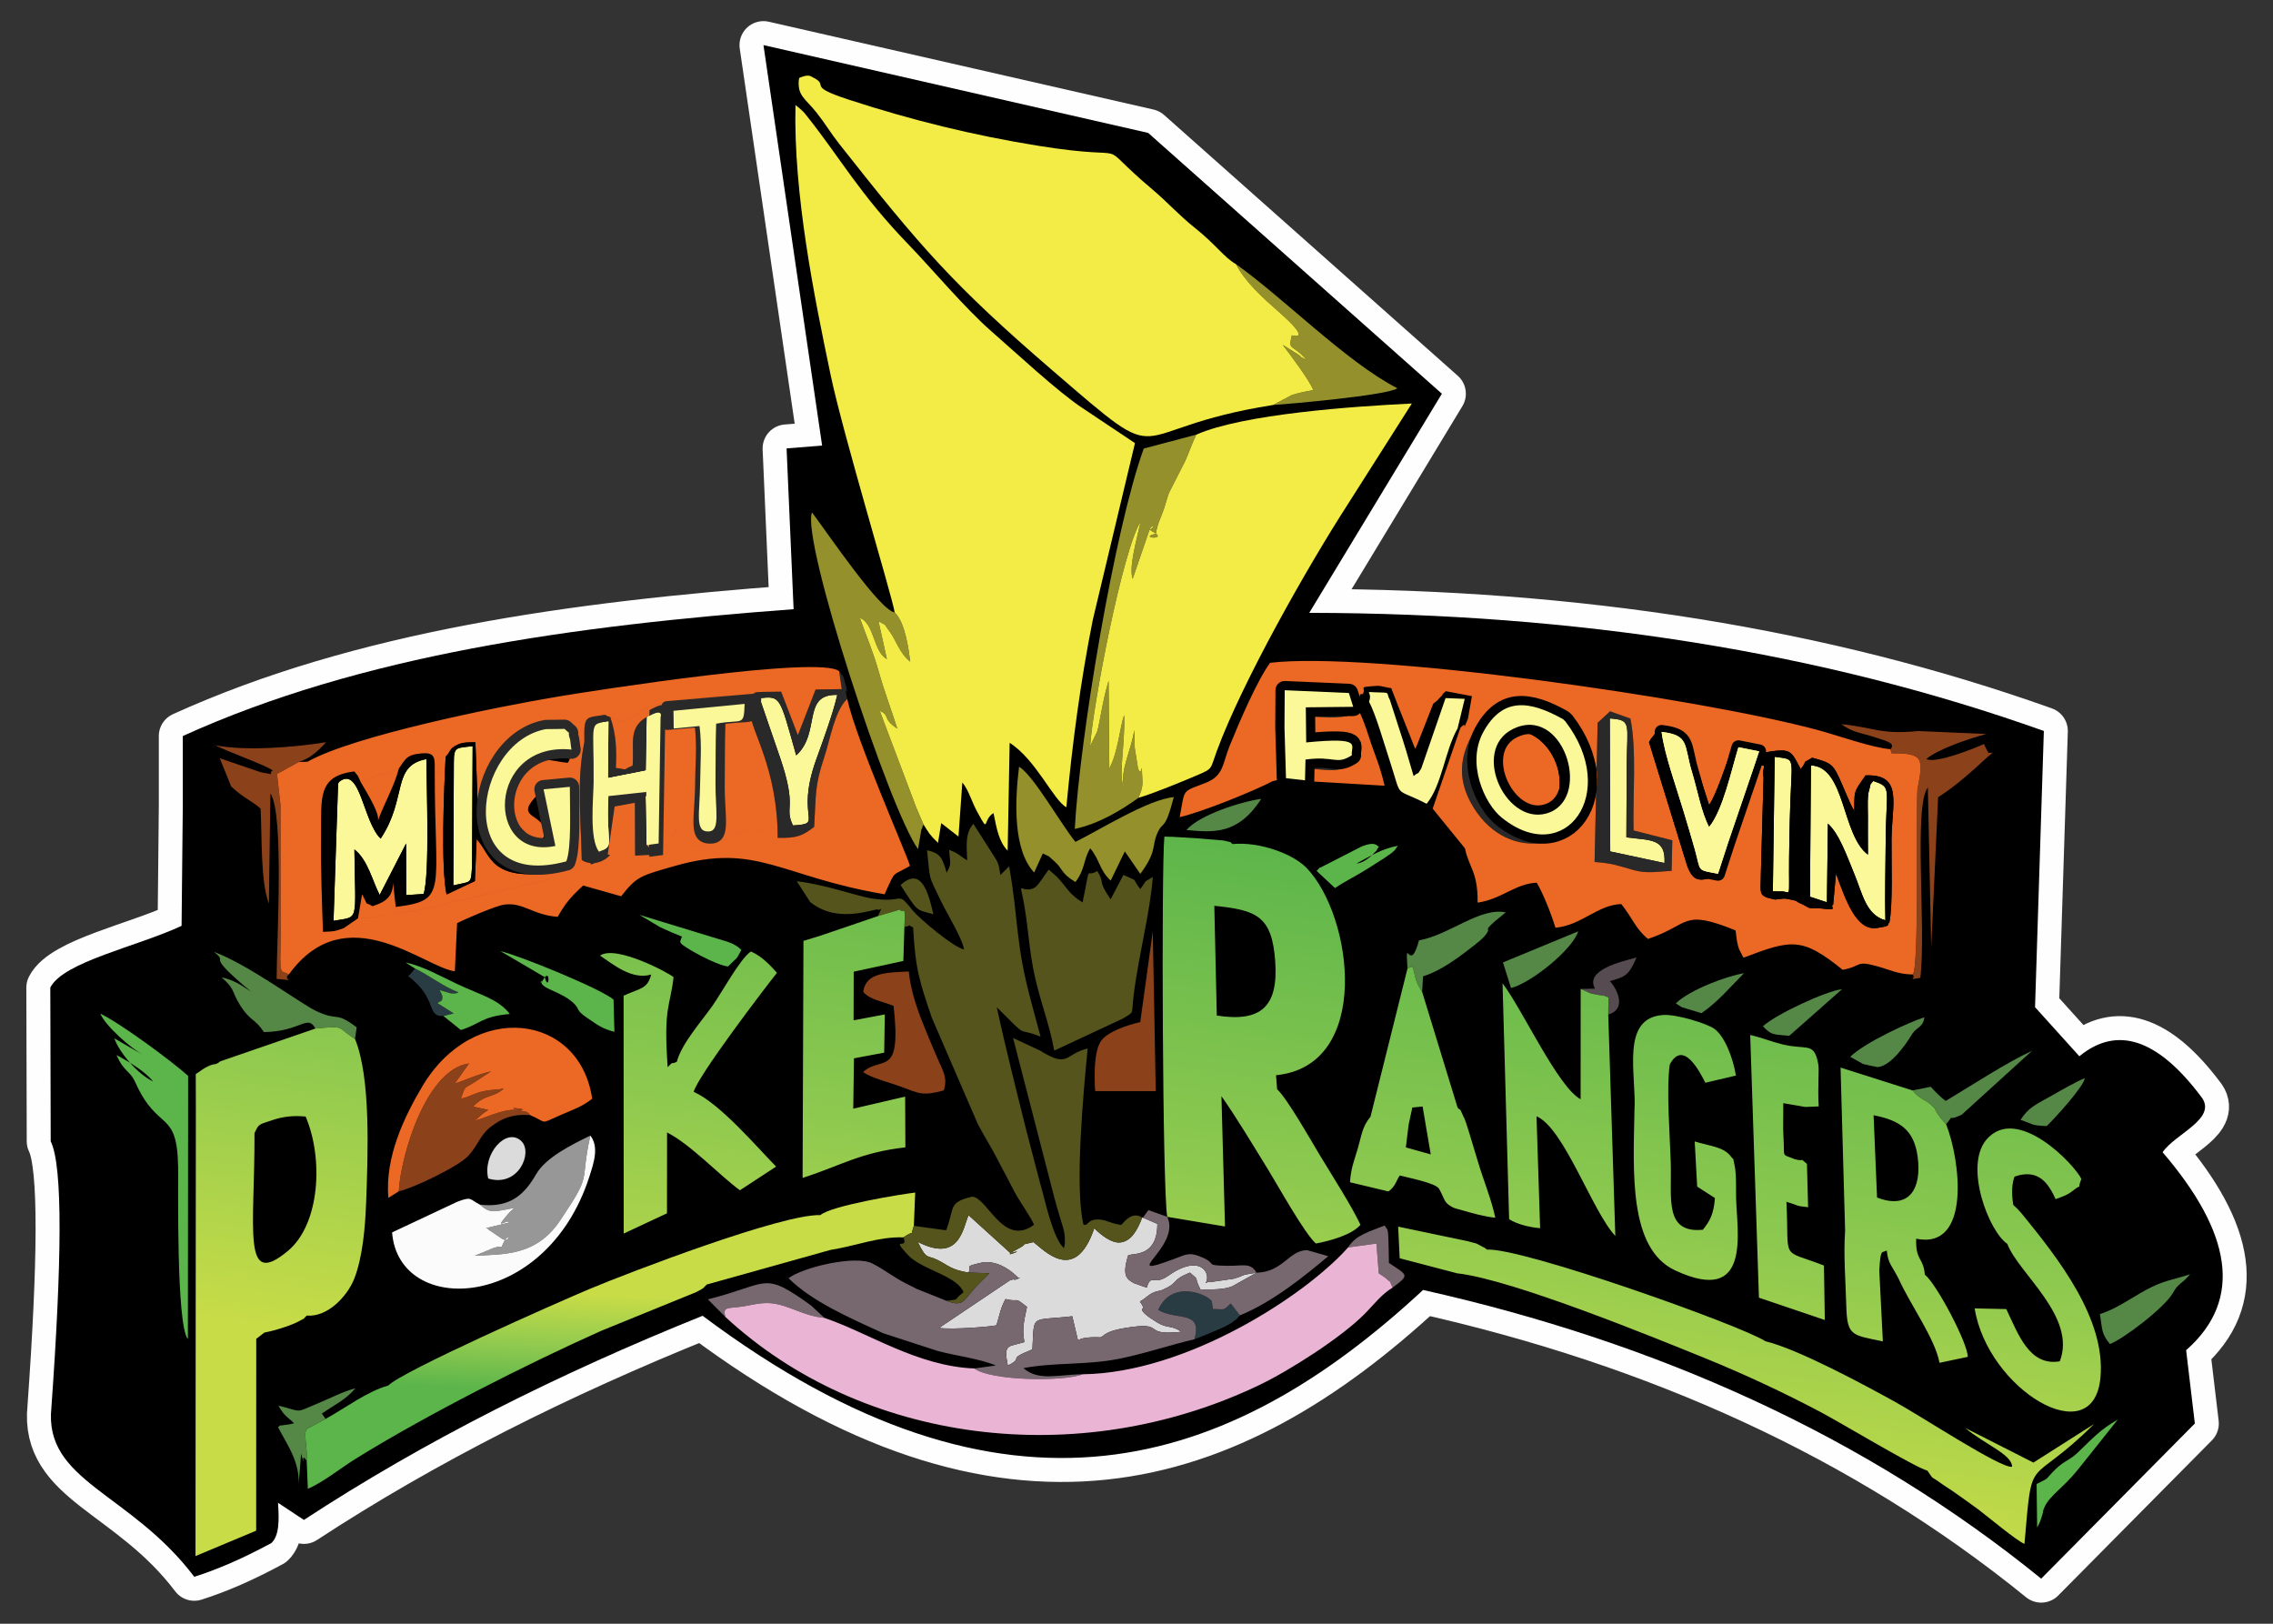 <?xml version="1.0" encoding="UTF-8"?>
<!DOCTYPE svg PUBLIC "-//W3C//DTD SVG 1.1//EN" "http://www.w3.org/Graphics/SVG/1.1/DTD/svg11.dtd">
<!-- Creator: CorelDRAW 2017 -->
<svg xmlns="http://www.w3.org/2000/svg" xml:space="preserve" width="35.56mm" height="25.4mm" version="1.1" style="shape-rendering:geometricPrecision; text-rendering:geometricPrecision; image-rendering:optimizeQuality; fill-rule:evenodd; clip-rule:evenodd"
viewBox="0 0 3555.98 2539.98"
 xmlns:xlink="http://www.w3.org/1999/xlink">
 <rect x="0" y="0" width="3555.98" height="2539.98" fill="#333333" stroke="none"/>
 <defs>
  <style type="text/css">
   <![CDATA[
    .str1 {stroke:#EB6825;stroke-width:7.62;stroke-miterlimit:22.926}
    .str3 {stroke:black;stroke-width:28.91;stroke-linecap:round;stroke-linejoin:round;stroke-miterlimit:22.926}
    .str2 {stroke:#292929;stroke-width:28.91;stroke-linecap:round;stroke-linejoin:round;stroke-miterlimit:22.926}
    .str5 {stroke:black;stroke-width:28.91;stroke-linecap:round;stroke-linejoin:round;stroke-miterlimit:22.926}
    .str0 {stroke:#FEFEFE;stroke-width:75;stroke-linecap:round;stroke-linejoin:round;stroke-miterlimit:22.926}
    .str4 {stroke:black;stroke-width:21.68;stroke-linecap:round;stroke-linejoin:round;stroke-miterlimit:22.926}
    .fil0 {fill:none}
    .fil10 {fill:#292929}
    .fil9 {fill:black}
    .fil1 {fill:black}
    .fil5 {fill:#2A3C43}
    .fil15 {fill:#54541C}
    .fil2 {fill:#554B50}
    .fil3 {fill:#558847}
    .fil20 {fill:#5CB54B}
    .fil12 {fill:#776870}
    .fil13 {fill:#8B421A}
    .fil8 {fill:#94902C}
    .fil4 {fill:#989797}
    .fil11 {fill:#DBDBDB}
    .fil16 {fill:#EAB5D4}
    .fil17 {fill:#EB6825}
    .fil14 {fill:#EB6825}
    .fil21 {fill:#F3EC46}
    .fil6 {fill:#FAF898}
    .fil18 {fill:#FAFBFA}
    .fil22 {fill:#292929;fill-rule:nonzero}
    .fil19 {fill:url(#id0)}
    .fil7 {fill:url(#id1)}
   ]]>
  </style>
  <linearGradient id="id0" gradientUnits="userSpaceOnUse" x1="1602.45" y1="2241.08" x2="1733.66" y2="1277.44">
   <stop offset="0" style="stop-opacity:1; stop-color:#C8DC47"/>
   <stop offset="0.439" style="stop-opacity:1; stop-color:#90CA4F"/>
   <stop offset="1" style="stop-opacity:1; stop-color:#5CB54B"/>
  </linearGradient>
  <linearGradient id="id1" gradientUnits="userSpaceOnUse" x1="802.9" y1="2019.54" x2="795.67" y2="2173.93">
   <stop offset="0" style="stop-opacity:1; stop-color:#C8DC47"/>
   <stop offset="0.541" style="stop-opacity:1; stop-color:#90CA4F"/>
   <stop offset="1" style="stop-opacity:1; stop-color:#5CB54B"/>
  </linearGradient>
 </defs>
 <g id="Capa_x0020_1">
  <g>
   <path class="fil0 str0" d="M285.96 1151.35c279.01,-126.71 610.64,-172.77 955.59,-198.4l-10.99 -251.53 55.6 -4.4 -91.76 -626.47 601.86 137.36 459.47 407.98 -207.46 342.75c417.98,0.73 801.84,60.93 1149.21,184.79l-13.78 432.06 69.35 76.8c58.18,-47.78 121.29,-28.36 189.61,62.05 29,34.78 -39.61,58.72 -59.41,88.08 107.35,125.19 127.15,230.15 36.82,309.66l13.63 114.67 -240.37 242.68c-276.4,-224.32 -601.97,-369.65 -967.01,-451.58 -302.98,281.04 -650.81,397.07 -1127.13,40.4 -225.95,90.9 -435.43,195.99 -623.76,319.34l-40.5 -26.81c1.72,25.99 2.4,50.96 -10.35,62.94 -44.24,23.98 -84.3,41.33 -120.67,52.83 -100.46,-132.82 -235.88,-148.85 -223.5,-265.12 15.94,-223.04 18.46,-376.63 -1.1,-416.12l-0.63 -240.48c20.34,-40.41 136.92,-64.39 205.38,-96.59l1.9 -187.52 0 -109.37z"/>
   <path id="1" class="fil1" d="M285.96 1151.35c279.01,-126.71 610.64,-172.77 955.59,-198.4l-10.99 -251.53 55.6 -4.4 -91.76 -626.47 601.86 137.36 459.47 407.98 -207.46 342.75c417.98,0.73 801.84,60.93 1149.21,184.79l-13.78 432.06 69.35 76.8c58.18,-47.78 121.29,-28.36 189.61,62.05 29,34.78 -39.61,58.72 -59.41,88.08 107.35,125.19 127.15,230.15 36.82,309.66l13.63 114.67 -240.37 242.68c-276.4,-224.32 -601.97,-369.65 -967.01,-451.58 -302.98,281.04 -650.81,397.07 -1127.13,40.4 -225.95,90.9 -435.43,195.99 -623.76,319.34l-40.5 -26.81c1.72,25.99 2.4,50.96 -10.35,62.94 -44.24,23.98 -84.3,41.33 -120.67,52.83 -100.46,-132.82 -235.88,-148.85 -223.5,-265.12 15.94,-223.04 18.46,-376.63 -1.1,-416.12l-0.63 -240.48c20.34,-40.41 136.92,-64.39 205.38,-96.59l1.9 -187.52 0 -109.37z"/>
  </g>
  <path class="fil2" d="M2472.88 1546.94l15.71 7.01c1.73,0.46 3.63,0.66 5.5,1.1 14.17,3.36 10.76,0.24 22.28,5.15l-0.35 26.93c28.94,-8.55 14.78,-38.79 2.6,-52.42 25.14,-6.9 29.6,-9.57 41.65,-36.83 -25.95,6.58 -81.05,20.05 -64.95,48.64l-22.44 0.42z"/>
  <path class="fil3" d="M493.41 1608.97c48.83,-4.57 32.1,-2.39 61.97,16.24l2.62 -18.17c-34.83,-26.36 -27.24,-8.29 -64.21,-25.93 -22.77,-10.86 -106.75,-73.15 -159.01,-92.04 25.57,20.08 -18.79,-1.59 58.23,62.29 -16.19,-10.57 -27.92,-18.83 -46.38,-22.4 22.23,18.98 14.98,21.76 29.73,44.67 15.42,23.95 21.9,19.05 36.58,40.8 57.29,-0.61 68.31,-28.7 80.47,-5.46z"/>
  <path class="fil3" d="M2201.94 1514.96c12.46,-6.69 13.88,2.39 6.61,-7.17 5.27,14.05 4.05,26.26 16.3,43.78l1.42 -24.32c29.76,-9.35 57.06,-30.64 81.28,-49.45 25.97,-20.16 19.99,-25.05 20.01,-25.09 3.51,-6.4 23.26,-21.37 28.09,-25.54 -41.01,-8.16 -87.88,35.36 -135.72,43.79 -14.65,55.61 -21.7,-12.23 -17.99,44z"/>
  <path class="fil3" d="M3300.83 2102.42c19.22,-6.75 85.53,-56.37 98.83,-80.32 8.56,-15.4 13.84,-13.3 26.65,-28.9 -28.19,9.56 -40.39,8.99 -70.21,25.27 -20.96,11.44 -47.24,30.13 -70.89,37.03 4.03,26.04 2.37,30.51 15.62,46.92z"/>
  <path class="fil3" d="M2991.99 1705.7c13.37,15.63 19.29,13.11 30.05,23.37 8.58,8.19 3.3,4.77 9.09,12.88 1.08,1.51 4.6,6.61 5.72,8.04 1.05,1.36 2.8,3.12 3.72,4.25 0.99,1.21 2.64,3.04 4.04,4.48 17.04,-20.97 -3.97,-1.65 24.48,-15.09l109.95 -99.91c-42.06,19.7 -89.85,51.31 -135.01,78.45 -0.98,-0.72 -2.39,-1.82 -2.9,-2.25 -0.52,-0.43 -2.29,-1.76 -2.94,-2.31l-5.83 -5.31c-4.54,-4.24 -8.63,-8.71 -11.73,-12.26l-28.64 5.66z"/>
  <path class="fil3" d="M479.79 2285.04c0.59,-20.88 -0.74,-15.4 -1.55,-30.34 -0.75,-13.73 -1.67,-18.31 5.43,-21.46l25.69 -13.64 -5.8 -8.45c20.78,-14.21 37.58,-21.81 52.44,-39.51 -20.56,5.48 -39.99,15.95 -61.32,24.76 -34.2,14.12 -20.27,11.98 -59.02,2.46 9.6,17.49 15.49,18.32 24.38,27.57l-7.59 1.72c-1.29,0.24 -6.29,0.73 -7.54,0.99 -14.48,2.95 0.44,-4.22 -9.96,3.27 13.37,26.65 37.02,56.56 31.62,97.57l4.53 -56.17c8.48,31.58 -2.77,-6.19 8.69,11.23z"/>
  <path class="fil3" d="M2363.93 1545.6c33.2,-8.9 96.72,-61.15 105.07,-88.72l-117.7 48.61 12.63 40.11z"/>
  <path class="fil3" d="M2914.79 1664.44c0.08,0.03 21.32,4.8 22.21,4.76 25.18,-1.01 54.68,-52.15 54.82,-52.35 8.1,-11.25 17.01,-10.15 18.7,-25.54 -24.9,8.04 -93.84,39.92 -115.96,61.81l20.23 11.32z"/>
  <path class="fil3" d="M2881.77 1547.37c-25.01,2.78 -102.96,38.99 -123.81,57.98 12.94,13.01 12.82,12.57 41.22,14.94l82.59 -72.92z"/>
  <path class="fil3" d="M3201.94 1761.52c12.03,-11.5 57.63,-61.18 59.68,-74.99 -12.91,5.18 -35.24,17.9 -49.88,26.23 -27.01,15.35 -37.76,18.84 -50.7,39.03 22.19,7.55 15.3,8.45 40.9,9.73z"/>
  <path class="fil3" d="M1856.1 1298.4c42.78,3.97 80.83,7.27 117.13,-48.78 -30.83,4.18 -96.56,24.79 -117.13,48.78z"/>
  <path class="fil3" d="M2661.83 1584.89c25.75,-17.6 45.12,-41.02 66.49,-62.5 -27.26,4.41 -85.3,26.16 -106.51,47.13 1.59,1.07 3.47,2.47 4.78,3.18 1.28,0.69 3.15,2.13 4.73,2.91l30.51 9.28z"/>
  <path class="fil4" d="M750.8 1884.4c14.99,12.49 16.98,12.63 54.24,5l-7.63 6.72c-29.05,33.16 -2.34,8.82 -0.92,16.25l-36.87 8.99c1.29,0.08 3.67,-0.37 4.41,1.92l17.42 11.75c17.79,14.33 16.22,-11.31 6.21,9.12 -6.25,12.74 3,1.61 -16.26,8.34l-28.66 11.88c47.42,-2.37 96.69,-0.44 133.27,-54.82 52.41,-77.9 30.15,-55.38 47.55,-133.18 -29.19,14.17 -69.91,34.32 -84.91,60.56 -17.54,30.7 -40.21,53.25 -87.85,47.47z"/>
  <path class="fil5" d="M1868.69 2095.02c15.59,-6.14 26.81,-10.55 40.76,-16.76 7.31,-3.26 11.33,-5.19 16.1,-8.36 12.89,-8.59 9.36,-7.48 14.18,-12.23l-14.3 -18.65c-12.56,11.98 -7.93,8.7 -28.02,8.76l-1.65 -12.07c-4.78,-9.73 -61.92,-35.86 -83.82,13.43 29.87,17.24 69.69,-0.28 56.75,45.88z"/>
  <path class="fil5" d="M693.75 1589.35l16.09 -4.07 -25.58 -16.22c4.57,-3.3 8.56,-1.97 7.7,-11.06 -0.11,-1.25 -3.31,-7.47 -4.27,-9.22 0.25,0.07 17.58,5.14 17.91,5.17 9.15,0.7 8.85,-0.83 11.85,-1.83 -21.78,-7.22 -46.48,-26.86 -68.15,-37.03 -2.99,3.29 -7.02,9.08 -10.68,11.83 46.93,35.57 27.57,63.85 55.13,62.43z"/>
  <path class="fil6" d="M595.52 1311.85c-27.46,-26.27 -31.84,-113.76 -64.17,-89.43 -1.03,1.31 -2.15,1.86 -2.46,4.35l-7.11 213.64c40.92,-7.42 34.01,5.2 32.67,-111.67 21.09,16.29 28.07,49.4 39.56,71.19l41.33 -80.55 0.1 80.84 27.25 -1.81c9.75,-30.22 4.65,-164.84 4.32,-210.99 -55.11,10.56 -29.05,60.31 -71.49,124.43z"/>
  <path class="fil6" d="M2859.65 1288.35c18.11,16.47 29.96,51.52 41.17,78.46 13.03,31.33 18.31,64.33 48.76,72.78 -1.02,-39.99 0.27,-80.8 0.45,-120.9 0.41,-87.91 10.64,-86.71 -19.46,-97 -6.27,8.28 -2.51,-0.4 -6.33,14.13 -2.63,10.04 -0.64,0.27 -1.89,10.93 -0.64,5.42 -0.15,23.47 -0.12,30.06 0.08,20.08 -0.23,40 0.08,60.11 -41.26,-30.66 -35.07,-137.54 -89.19,-139.59l-1.56 205.37 26.54 8.73 1.55 -123.08z"/>
  <path class="fil6" d="M2373.64 1137.42c75.85,-27.88 116.94,115.34 45.45,135.12 -66.25,18.33 -121.38,-107.22 -45.45,-135.12zm75.24 -9.03l-3.46 -3.31c-53.2,-29.83 -94.67,-34.46 -124.6,19.49 -27.14,48.92 1.28,112.35 28.49,134.37 99.45,80.45 185.63,-38.58 99.57,-150.55z"/>
  <path class="fil6" d="M885.93 1347.4c8.46,-21.25 5.53,-82.76 5.57,-116.58l-41.08 3.84 18.45 88.63c-110.82,23.69 -107.34,-163.93 25.22,-150.75 -0.91,-3.49 -1.76,-14.29 -2.09,-15.31 -6.1,-18.43 4.25,-4.51 -8.74,-17.03l-29.28 0.35c-115.67,21.45 -145.25,255.16 31.95,206.85z"/>
  <path class="fil6" d="M2703.14 1319.32l41.02 -120.33 7.9 -23.69 -32.37 -6.39c-10.77,34.57 -24.04,98.4 -45.92,124.88 -12.32,-23.53 -18.37,-58.39 -26.65,-85.64 -13.04,-42.96 -3.59,-58.08 -47.65,-63.24 4.55,35.71 23.51,87.62 34.32,123.86 6.53,21.85 11.89,39.14 17.78,60.33 9.89,35.53 2.1,31.03 36.14,37.72l15.43 -47.5z"/>
  <path class="fil6" d="M1011.61 1121.65l-1.44 83.61 -60.23 11.92 0.75 -88.51c-31.57,4.2 -22.34,-0.39 -23.18,94.47 -0.23,25.12 -7.24,89.31 8.42,109.11 26.52,-10.05 10.33,-9.45 14.78,-86.97l59.13 -6.49 1.6 82.97 17.78 -2.39 3.03 -197.76c0.4,-0.03 5.23,-15.47 -20.64,0.04z"/>
  <path class="fil6" d="M2280.29 1139.5l11.2 -46.32 -29.97 -1.19 -37.99 109.95c-7.37,12.4 -2.93,4.1 -12.01,12.05 -7.32,-25.69 -15.43,-52.75 -23.87,-77.96 -1.49,-4.45 -13.01,-40.84 -13.36,-41.43 -5.94,-10.15 1.18,-11.13 -14.34,-11.39 -31.83,-0.54 -11.32,-4.36 -18.15,14.49 10.57,19.73 23.71,66.02 32.58,93.05 20.24,61.65 4.74,39.39 57.46,66.59 23.97,-28.62 28.56,-83.15 48.45,-117.84z"/>
  <path class="fil6" d="M1245.63 1181.62c-26.05,-92.14 -23.89,-93.17 -57.18,-89.48 9.69,28.7 21.23,61.69 31.66,92.16 28.27,82.62 5.99,76.53 20.39,106.93 50.37,-2.84 2.52,-9.04 36.46,-103.2 10.93,-30.34 26.07,-71.28 32.92,-101.02 -56.14,-1.69 -25.13,59.13 -64.25,94.61z"/>
  <path class="fil6" d="M2604.01 1350.02c2.05,-38.36 -20.55,-35.33 -59.63,-40.12 0.21,-36.88 0.28,-73.77 0.5,-110.65 0.4,-68.15 8.61,-72.76 -26.46,-75.44l0.69 208.09 84.9 18.12z"/>
  <path class="fil6" d="M1053.62 1111.89l0.37 27.72 40.36 -3.92c3.81,28.77 1.28,58.83 1.02,87.45 -0.45,49.58 -9.28,78.88 13.74,77.48 18.15,-1.1 9.85,-33.18 10.23,-77.48 0.26,-30.35 0.04,-60.74 1.01,-91.06 41.09,-7.85 43.45,5.82 44.55,-30.99l-111.28 10.8z"/>
  <path class="fil6" d="M710 1193.28l-0.83 191.74c28.51,-6.78 27.54,-1.12 29.28,-29.89l0.98 -187.95c-25.57,3.4 -29.39,-0.34 -29.43,26.1z"/>
  <path class="fil6" d="M2773.51 1394.29l11.38 0.16c17.79,-1.7 13.4,18.36 14.06,-51.84 0.18,-19.84 0.66,-39.9 1.07,-59.75 2.17,-103.47 12.13,-93.8 -23.6,-99.01l-2.91 210.44z"/>
  <path class="fil7" d="M1298.79 1955.34c40.28,-6.39 75.6,-21.13 114.65,-19.75 19.25,-13.84 9.46,2.51 16.2,-18.04l2.15 -52.04c-21.73,2.49 -130.78,20.23 -148.44,35.29 -58.86,-2.36 -299.37,89.68 -360.81,115.44 -52.61,22.05 -292.78,128.47 -315.1,151.08 -34.03,9.67 -66.79,35.06 -98.08,52.28l-25.69 13.64c-7.1,3.15 -6.18,7.73 -5.43,21.46 0.81,14.94 2.14,9.46 1.55,30.34l1.83 43.86c23.13,-9.72 51.66,-32.61 74.2,-46.62 109.78,-68.2 268.6,-148.68 384.9,-200.58l148.66 -60.56c15.7,-8.59 7.82,-3.83 16.27,-11.76l193.14 -54.04z"/>
  <path class="fil8" d="M1781.03 1248.04c2.72,-6.99 6.73,-15.39 6.28,-25.58 -1.94,-44.46 0.02,-1.22 -7.04,-20.76l-5.03 -31.91c-0.31,-10.16 0.08,-16.64 -0.97,-27.7 -2.38,26.09 -23.71,65.97 -15.65,89.21 -9.82,-15.34 1.95,-66.88 0.05,-112.79 -7.07,20.42 -9.32,57.33 -23.21,83.72l-1.15 -137.36c-4.68,15.95 -7.89,30.64 -11.4,48.86 -1.51,7.84 -4.3,23.89 -6.39,30.53l-11.11 22.98c4.42,-64.8 50.77,-306.79 79.08,-351.49 -5.93,28.13 -18.92,71.33 -12.49,89.65l26.06 -75.94c18.2,-13.12 -7.02,-4.05 4.22,1.61 28.8,14.51 -23.91,10.51 6.06,3.89 2.58,-17.17 7.39,-23.4 13.21,-40.83 2.43,-7.29 3.61,-13.1 7.19,-23.05l25.65 -50.36c7.39,-16.81 8.54,-22.62 17.11,-40.83l-82.13 21.76c-45.55,124.88 -100.58,455.62 -107.93,595.04 37.52,-7.92 73.49,-29.74 99.59,-48.65z"/>
  <path class="fil8" d="M1444.96 1289.97c-3.66,-9.03 -8.19,-18.16 -11.6,-26.83l-57.04 -151.1c16.68,6.52 3.35,12.24 27.5,27.69 -9.82,-30.47 -20.14,-57.39 -29.59,-90.81 -8.1,-28.63 -19.59,-55.88 -29.06,-82.39 23.37,9.21 20.68,52.86 42.29,64.42l-13.1 -59.12c15.8,9.11 5.7,0.36 17.75,16.49 9.75,13.07 15.1,33.49 31.93,46.71 -2.41,-17.11 -7.24,-60.52 -24.37,-77.06 -23.01,-3.14 -102.46,-120.42 -129.31,-156.42 -17.47,42.74 120.32,463.23 165.86,526.8l5.14 -30.38c0.28,-0.96 1.51,-1.93 1.73,-4.08 0.22,-2.11 1.01,-2.76 1.87,-3.92z"/>
  <path class="fil8" d="M1783.95 1366.99c26.67,-36.37 17.31,-41.91 26.5,-63.25 9.2,-21.36 11.27,-1.21 25.89,-56.76 -39.4,3.15 -116.58,51.6 -153.92,69.98 -22.23,-27.25 -66.76,-105.81 -88.18,-117.5 -6.81,55.33 -9.31,129.96 23.65,165.44l13.53 -29.86c14.78,7.45 4.48,0.45 17.12,11.39 15.52,13.42 9.68,18.51 33.88,33.32 15.2,-19.35 12.26,-34.64 23.17,-52.83 14.83,17.82 14.47,34.45 32.02,50.58l22.13 -45.69 24.21 35.18z"/>
  <path class="fil8" d="M1991.62 633.51c18.73,-1.03 179.7,-14.9 194.48,-26.2 -79.08,-40.37 -179.11,-142.31 -252.4,-194.04 14.08,27.49 42.15,52.85 66.49,74.15 55.68,48.76 20.95,36.74 20.86,37.12 -6.24,25.99 0.19,11.57 22.95,38.62 -17.33,-9.1 -3.26,-1.95 -14.11,-9.24l-23.18 -14.57c12.83,16.88 43.79,58.05 47.75,70.96 -12.84,2.1 -24.11,4.72 -33.29,7.55l-29.55 15.65z"/>
  <path class="fil9" d="M595.52 1311.85c42.44,-64.12 16.38,-113.87 71.49,-124.43 0.33,46.15 5.43,180.77 -4.32,210.99l-27.25 1.81 -0.1 -80.84 -41.33 80.55c-11.49,-21.79 -18.47,-54.9 -39.56,-71.19 1.34,116.87 8.25,104.25 -32.67,111.67l7.11 -213.64c0.31,-2.49 1.43,-3.04 2.46,-4.35 32.33,-24.33 36.71,63.16 64.17,89.43zm28.47 -109.68c-6.65,26.85 -23.72,55.96 -32.7,81.76 2.81,-11.62 -15.92,-41.68 -26.8,-60.27 -5.45,-11.35 -2.65,-7.91 -10.18,-16.86 -58.77,6.91 -51.22,43.43 -51.99,99.94 -0.69,50.86 1.21,100.21 2.94,150.94 16.31,-0.86 16.12,0.13 32.46,-5.75l22.31 -15.35 6.43 -37.67c11.53,21.29 1.83,10.01 16.37,18.65 9.54,-3.81 33,-8.77 31.98,-37.32l4.3 38.44c83.01,-10.44 60.71,-23.07 61.03,-213.43 0.27,-20.97 0.29,-28.67 -21.69,-26.65 -23.37,2.15 -24.61,10.03 -34.46,23.57z"/>
  <path class="fil10" d="M923.95 1129.01c-25.59,64.28 -15.02,145.65 -13.86,215.99 4.33,4.72 26.81,11.2 44.47,-7.67l10.38 -72.45 24.4 -4.53 0.36 82.2 33.96 -1.81c-1.11,-2.48 -2.08,-5.29 -3.26,-7.49 -0.97,-1.81 -2.17,-4.21 -3.13,-5.91 -0.86,-1.51 -4.68,-3.96 -5.83,-5.58l-1.6 -82.97 -59.13 6.49c-4.45,77.52 11.74,76.92 -14.78,86.97 -15.66,-19.8 -8.65,-83.99 -8.42,-109.11 0.84,-94.86 -8.39,-90.27 23.18,-94.47l-0.75 88.51 60.23 -11.92 1.44 -83.61c-29.58,17.38 -18.97,42.05 -21.94,76.11 -19.35,7.68 -3.4,6.49 -26.24,3.52 1.33,-29.14 0.64,-51.78 -8.7,-79.5 -11.22,-3.29 -3.24,-5.19 -18.61,-1.32 -13.28,3.35 -9.35,-0.7 -12.17,8.55z"/>
  <path class="fil10" d="M1245.63 1181.62c39.12,-35.48 8.11,-96.3 64.25,-94.61 -6.85,29.74 -21.99,70.68 -32.92,101.02 -33.94,94.16 13.91,100.36 -36.46,103.2 -14.4,-30.4 7.88,-24.31 -20.39,-106.93 -10.43,-30.47 -21.97,-63.46 -31.66,-92.16 33.29,-3.69 31.13,-2.66 57.18,89.48zm-69.46 -83.86c-6.21,17.71 -3.37,-8.07 -2.66,16.67 0.8,27.96 43.13,87.38 43.13,196.14 30.68,0.77 39.09,-3.43 57.09,-17.12 3.19,-52.23 0.32,-62.8 16.29,-110.72 8.28,-24.83 16.1,-72.25 35.39,-89.33 -7.1,-33.85 5.02,7.23 -2.26,-21.24 -4.21,-16.49 -2.96,-12.6 -10.34,-22.18l4.07 27.99 -40.91 0.7 -27.72 71.48 -26.22 -68.14c-55.39,1.01 -38.23,-2.09 -45.86,15.75z"/>
  <path class="fil10" d="M2519.11 1331.9l-0.69 -208.09c35.07,2.68 26.86,7.29 26.46,75.44 -0.22,36.88 -0.29,73.77 -0.5,110.65 39.08,4.79 61.68,1.76 59.63,40.12l-84.9 -18.12zm-19.72 -201.21l-4.75 217.68c28.19,2.04 35.52,5.47 61.24,12.7 20.44,5.75 36.19,2.42 59.24,1.14l1.11 -47.72 -60.55 -15.41c-1.58,-52.44 5.22,-126.12 -5.07,-175.08l-31.67 -11.31 -19.55 18z"/>
  <path class="fil10" d="M2316.18 1125.26c-11.72,24.53 -48.61,68.18 -15.65,129.51 52.26,97.24 165.92,76.24 192.85,-4.77 19.13,-57.55 -16.68,-90.09 -31.78,-125.99l-12.72 4.38c86.06,111.97 -0.12,231 -99.57,150.55 -27.21,-22.02 -55.63,-85.45 -28.49,-134.37 29.93,-53.95 71.4,-49.32 124.6,-19.49 -1.51,-9.24 5.5,-13.81 -25.18,-25.03 -40.42,-14.78 -79.92,-2.32 -104.06,25.21z"/>
  <path class="fil9" d="M850.42 1234.66c-49.03,43.1 -10.51,36.88 -0.66,57.62 6.06,12.76 -0.18,18.16 -3.41,23.43 -11.47,-1.38 -8.49,0.55 -18.85,-7.69 -8.77,-6.98 -1.37,-1.18 -8.99,-9.29 -8.79,-9.34 -1.61,0.78 -8.26,-9.02 -18.92,-27.88 -1.23,-72.55 17.53,-91.74 16.18,-16.56 35.14,-7.05 60.34,-4.72 5,-5.99 4.51,-15.54 5.97,-20.71 -132.56,-13.18 -136.04,174.44 -25.22,150.75l-18.45 -88.63z"/>
  <path class="fil10" d="M2043.48 1161.35c90.99,-8.85 69.19,4.79 71.49,19.99 -24.49,16.07 -26.61,0.5 -72.6,6.81l-0.74 32.5 7.28 1.52 1.56 -19.53c37.51,2.14 36.88,6.42 71.98,-9.36 0.99,-7.07 3.14,-9.03 2.15,-18.2 -4.47,-41.69 -33.3,-8.91 -72.48,-29.58l-1.4 -24.44c11.42,0.14 28.54,1.82 38.19,1.19 30.95,-2.03 22.17,-5.35 28.15,-16.58l-74.18 0.78 0.6 54.9z"/>
  <path class="fil11" d="M1515.13 1990.72c5.74,-10.99 -8.02,-8.88 18.45,-15.18 31.7,-7.55 59.12,23.11 59.56,23.44 -25.65,11.59 27.33,-9.01 -13.46,4.01l-110.63 74.33c24.14,2.82 83.18,-2.29 89.89,-4.26 5.39,-18.17 6.13,-26.1 14.07,-40.99 23.5,5.71 11.63,-5.13 33.66,12.29 -2.59,14.71 -8.75,31.09 -4.09,54.97 -25.03,8.2 -33.04,1.34 -25.9,36.81 28.04,-14.26 -5.38,-7.64 38.43,-25.34 3.17,-56.57 -4.27,-44.1 62.37,-51.82l8.98 37.78c8.88,-6.67 34.92,-4.73 35.06,-4.77 5.99,-1.95 6.19,-9.26 37.7,-14.51 69.22,-11.52 22.85,12.68 89.11,5.82 -17.15,-11.45 -20.37,-4.04 -38.24,-14.8 -33.54,-20.2 -21.07,-22.37 -21.07,-22.4 -6.31,-15.98 -10.38,-4.81 5.1,-17.68 11.49,-9.55 19.14,-8.3 25.16,-11 26.97,-12.1 11.08,-13.92 42.3,-26.75 17.01,14.39 4.84,4.23 16.45,26.3 16.77,0.27 36.7,0.59 49.89,-4.88l37.89 -21.26c-30.35,4.57 -15.81,3.96 -36.46,9.55l-37.5 5.37c-1.17,-1.78 -3.88,0.75 -5.74,1.4 9.32,-14.92 -8.04,-47.08 -58.33,-11.62 -23.63,16.67 -26.75,-4.41 -33.74,18.7 -1.68,-0.79 -4,-1.26 -5.3,-1.72l-14.36 -5.14c-12.21,-6.53 -19.17,-12.06 -9.4,-43.7 8.04,-3.78 45.59,3.23 45.62,-49.17l-22.56 -9.79 -1.21 0c-7.31,19.28 -16.96,36.76 -33.94,38.78 -14.07,1.68 -30.54,-11.89 -40.99,-22.16 -30.06,88.92 -79.28,33.25 -95.17,21.65 -28.32,7.01 -4.45,-0.03 -22.72,9.68 -39.81,21.17 19.24,-2.3 -13.11,7.67l-65.69 -59.45c-8.92,20.66 -14.37,75.35 -79.57,41.65 14.66,29.74 14.33,19.88 31.39,28.53 17.53,8.89 20.06,14.77 48.1,19.66z"/>
  <path class="fil11" d="M763.8 1843.53c47.16,14.4 70.25,-40.42 51.96,-58.37 -23.2,-22.76 -61.3,19.93 -51.96,58.37z"/>
  <path class="fil12" d="M1965.81 1990.83l-37.89 21.26c-13.19,5.47 -33.12,5.15 -49.89,4.88 -11.61,-22.07 0.56,-11.91 -16.45,-26.3 -31.22,12.83 -15.33,14.65 -42.3,26.75 -6.02,2.7 -13.67,1.45 -25.16,11 -15.48,12.87 -11.41,1.7 -5.1,17.68 0,0.03 -12.47,2.2 21.07,22.4 17.87,10.76 21.09,3.35 38.24,14.8 -66.26,6.86 -19.89,-17.34 -89.11,-5.82 -31.51,5.25 -31.71,12.56 -37.7,14.51 -0.14,0.04 -26.18,-1.9 -35.06,4.77l-8.98 -37.78c-66.64,7.72 -59.2,-4.75 -62.37,51.82 -43.81,17.7 -10.39,11.08 -38.43,25.34 -7.14,-35.47 0.87,-28.61 25.9,-36.81 -4.66,-23.88 1.5,-40.26 4.09,-54.97 -22.03,-17.42 -10.16,-6.58 -33.66,-12.29 -7.94,14.89 -8.68,22.82 -14.07,40.99 -6.71,1.97 -65.75,7.08 -89.89,4.26l110.63 -74.33c40.79,-13.02 -12.19,7.58 13.46,-4.01 -0.44,-0.33 -27.86,-30.99 -59.56,-23.44 -26.47,6.3 -12.71,4.19 -18.45,15.18l32.75 0.95c-9.02,9.87 -15.25,13.9 -28.29,29.56 -12.97,15.57 -15.21,22.34 -38.92,13.58l-47.24 -18.91c-1.24,-0.64 -2.74,-1.48 -3.98,-2.12 -4.18,-2.15 -8.03,-4 -12.13,-6.09 -20.71,-10.52 -32.56,-20.94 -52.46,-31.21 -26.41,-13.64 -108.68,5.8 -131.21,23.02 36.59,36.25 94.72,61.72 148.45,86.19l84.73 27.54c29.47,7.87 65.27,11.94 91.12,22.79l-33.47 4.67c24.54,19.04 138.52,21.14 169.28,9.05 -37.91,0.32 -68.87,11.38 -92.63,-9.62 48.39,-9.25 98.35,-4.42 149.06,-14.51 41.02,-8.16 83.46,-22.68 118.5,-30.59 12.94,-46.16 -26.88,-28.64 -56.75,-45.88 21.9,-49.29 79.04,-23.16 83.82,-13.43l1.65 12.07c20.09,-0.06 15.46,3.22 28.02,-8.76l14.3 18.65c52.06,-21.4 101.12,-61.54 138.29,-92.61l-33.08 -9.47c-28.57,-0.01 -37.58,34.39 -79.13,35.24z"/>
  <path class="fil12" d="M1788.04 1904.71l22.56 9.79c-0.03,52.4 -37.58,45.39 -45.62,49.17 -9.77,31.64 -2.81,37.17 9.4,43.7l14.36 5.14c1.3,0.46 3.62,0.93 5.3,1.72 6.99,-23.11 10.11,-2.03 33.74,-18.7 50.29,-35.46 67.65,-3.3 58.33,11.62 1.86,-0.65 4.57,-3.18 5.74,-1.4l37.5 -5.37c20.65,-5.59 6.11,-4.98 36.46,-9.55 -9.57,-16.32 -20.84,-10.42 -44.69,-10.78 -37.95,-0.58 -16.16,-2.52 -39.85,-12.97 -20.25,-8.94 -24.85,-5.12 -43.63,1.93 -92.84,34.85 11.19,-18.11 -11.53,-65.54l-29.47 -10.47 -8.6 11.71z"/>
  <path class="fil12" d="M1134.79 2060.02c-4.63,-17.14 4.07,-12.63 28.63,-16.57 10.43,-1.68 26.65,-6.01 40.99,-4.98 29.22,2.08 50.58,19.83 85.29,23.06l-20.73 -19.33c-76.92,-55.32 -63.93,-34.07 -161.56,-9.65l27.38 27.47z"/>
  <path class="fil12" d="M2109.03 1951.33l44.34 -6.1 3.62 46.66c2.1,1.44 9.98,6.63 10.21,6.86 12.11,11.64 3.15,-1.5 11.54,15.34 26.83,-20.11 24.1,-18.51 -5.86,-38.48 -0.19,-9.56 -0.43,-30.59 -0.75,-37.23 -0.89,-18.69 -1.26,-13.09 -5.98,-21.4 -24.18,10.09 -44.74,14.33 -57.12,34.35z"/>
  <path class="fil13" d="M623.83 1863.55c23.03,-5.04 93.88,-39.02 108.84,-55.55 16.87,-18.65 18.02,-32.8 36.76,-46.61 16.23,-11.94 32.1,-19.1 60.04,-17 -7.47,-7.02 -0.75,-3.55 -14.16,-6.78 -38.73,-9.34 30.59,0.14 -10.77,-1.4 -20.37,-0.76 -49.69,14.78 -62.23,16.7 10.53,-7.33 8.05,-8.37 21.69,-16.72l-24.13 -5.16c21.89,-21.28 29.91,-12.3 48.25,-28.17 -6,1.43 -21.53,1.86 -30.9,3.94 -18.15,4.02 -19.16,8.11 -36.05,11.9 6.96,-21.86 5.52,-15.72 21.32,-25.97l25.61 -16.67c-23.62,5.19 -37.81,13.13 -56.65,18.89l22.36 -31.41c-67.43,9.24 -106.82,144.51 -109.98,200.01z"/>
  <path class="fil13" d="M2957.45 1171.95l1.94 6.41c51,-0.48 49.44,8.63 40.33,56.57 -2.54,34.4 3.1,286.45 -7.68,289.43 6.77,6.55 -10.61,9.15 12.18,5.27 9.49,-76.79 -11.04,-268.88 11.82,-297.89l5.22 250.45 10.83 -235.16c42.41,-26.77 78.92,-66.68 86.09,-69.63 -15.75,0.61 -3.44,2.03 -9.63,-3.61l-4.8 -9.91c-12.54,5.82 -75.48,31.44 -90,23.43 17.12,-15.1 66.64,-31.93 93.54,-39.09l-106.03 -4.67c-60.6,5.95 -69.71,-5.91 -120.65,-10.71 18.34,13.55 31.59,13.42 53.91,20.9 15.82,5.3 31.96,8.55 22.93,18.21z"/>
  <path class="fil13" d="M1476.59 1705.68c5.96,-20 -0.8,-29.22 -10.29,-50.94 -6.65,-15.22 -11.68,-27.36 -17.89,-42.53 -11.72,-28.61 -23.57,-60.16 -26.65,-92.53 -32.34,1.68 -67.45,0.75 -71.29,31.92 10.74,12.33 28.2,14.28 47.53,21.81 12.78,114.37 -18.74,77.16 -47.97,103.6 14.27,9.77 41.69,16.19 59.68,22.94 28.52,10.72 33.75,14.73 66.88,5.73z"/>
  <path class="fil13" d="M1783.86 1598.91c-20.52,4.45 -50.8,15.03 -60.95,28.89 -11.72,16 -11.11,55.57 -9.55,78.94l94.75 0.02 -4.65 -249.75 -19.6 141.9z"/>
  <path class="fil13" d="M451.91 1524.3c-14.42,-7.99 -14.1,5.68 -12.78,-62.27l-0.37 -203.31 -5.41 -47.93 33.9 -18.72c18.22,-5.68 31.34,-18.33 42.93,-31.07 -49.47,8.22 -129.04,14.15 -173.69,4.69 25.11,12.37 74.25,29.3 90.23,39.3 -9.29,6.98 9.12,7.72 -18.92,2.93l-63.94 -21.76 17.78 44.01c17.84,17.24 31.75,22.03 46.07,34.72 2.41,47.57 -0.24,113.67 12.97,148.64l2.34 -172.54c21.95,32.58 9.75,233.77 9.77,290.19 36.44,3.44 7.36,2.68 19.12,-6.88z"/>
  <path class="fil14 str1" d="M954.56 1337.33l24.49 -2.12c0.54,0.47 1.44,0.52 1.61,1.29l4.27 2.61c0.63,0.25 2.33,1.06 3.13,1.32 0.97,0.3 2.75,1 3.9,1.26 19.98,4.64 10.54,4.6 31.7,-0.95l-33.96 1.81 -0.36 -82.2 -24.4 4.53 -10.38 72.45z"/>
  <path class="fil15" d="M1373.43 1433.06l34.28 -10.14c5.99,8.06 9.06,-12.58 7.17,27.12 13.35,-2.25 2.55,-4.5 13.66,0.78 3.47,66.92 10.99,87.09 29.14,140.95l71.79 165.95c10.19,19.65 20.75,35.8 30.25,54.34 2.58,5.02 10.3,19.85 14.33,27.16l14.08 27.01c8.63,15.7 23.95,36.56 29.63,49.66 -48.42,35.38 -72.37,-41.87 -96.58,-43.98 -39.01,8.81 -27.1,17.76 -41.08,52.62l-50.46 -6.98c-6.74,20.55 3.05,4.2 -16.2,18.04 8.5,21.15 -21.26,-3.27 6.5,27.12 21.69,23.76 76.99,32.29 87.49,58.74 -18.72,13.8 -3.07,10.27 -26.76,13.36 23.71,8.76 25.95,1.99 38.92,-13.58 13.04,-15.66 19.27,-19.69 28.29,-29.56l-32.75 -0.95c-28.04,-4.89 -30.57,-10.77 -48.1,-19.66 -17.06,-8.65 -16.73,1.21 -31.39,-28.53 65.2,33.7 70.65,-20.99 79.57,-41.65l65.69 59.45c32.35,-9.97 -26.7,13.5 13.11,-7.67 18.27,-9.71 -5.6,-2.67 22.72,-9.68 15.89,11.6 65.11,67.27 95.17,-21.65 10.45,10.27 26.92,23.84 40.99,22.16 16.98,-2.02 26.63,-19.5 33.94,-38.78 -16.43,-11.35 -29.97,9.06 -32.74,11.45 -17.57,-2.32 -24.55,-9 -37.35,-8.57 -16.47,0.56 -12.69,9.5 -21.62,8.3 -14.25,-56.71 -0.09,-209.1 6.49,-275.8 -36.73,8.91 -29.3,31.54 -74.91,3.11l-41.81 -19.47 64.22 248.4c14.22,53.08 17.16,49.68 16.81,72.36 -0.02,0.81 -0.58,4.81 -0.62,4.03 -0.03,-0.78 -0.35,2.72 -0.79,4.02 -18.02,-16.86 -29.35,-74.82 -37.18,-101.21l-20.99 -80.21c-13.53,-54.13 -35.5,-141.25 -46.88,-195.5 52.4,51.99 26.76,29.5 68.42,45.94l-13.17 -48.91c-27.21,-99.83 -20.28,-128.75 -35.97,-217.51l-13.66 13.65c-2.31,-12.12 -1.57,-16.25 -8.08,-26.43l-34.21 -53.71c-13.4,14.97 -10.4,35.57 -9.67,57.14 -14.56,-8.77 -11.38,-9.67 -28.24,-16.42 1.29,21.06 4.31,21.93 -3.97,35.71 -6.79,-23.84 -9.89,-30.3 -30.58,-35.1 5.53,50.59 0.89,35.86 21.73,79.5 9.17,19.21 33.86,59.15 36.09,75.69 -15.87,-2.95 -68.2,-46.69 -80.51,-61.19 -1.13,-1.32 -4.38,-5.52 -5.34,-6.69 -18.29,-22.09 -10.2,-4.81 -56.14,-11.49 -26.72,-3.88 -72.47,-21.77 -119.66,-27.36l20.94 32.56c34.84,28.19 76.93,18.21 104.44,11.46 5.99,3.86 10.82,-9.99 1.55,10.6z"/>
  <path class="fil15" d="M1757.12 1593.07c17.93,-11.48 12.6,-4.23 16.28,-35.01 7.27,-60.87 26.06,-130.81 30.04,-186.25 -16.7,10.77 -6.39,1.07 -19.49,18.94 -15.48,-19.6 0.09,-9.9 -26.48,-22.15l-19.96 38.27c-21.91,-32.44 -7.9,-23.32 -20.93,-44.42 -19.44,12.76 -9.15,-17.54 -22.93,49.2 -21.77,-13.15 -24.84,-24.11 -40.1,-40.08l-12.93 -11.36c-5.38,7.23 -14.63,22.44 -20.47,27.16 -8.27,6.71 -19.46,2.95 -19.5,2.83 -0.37,-1.15 -2.4,-0.35 -3.43,0.16 10.78,46.08 10.77,80.63 19.15,124.8 8.81,46.43 25.16,84.3 32.89,128.25l107.86 -50.34z"/>
  <path class="fil15" d="M1408.88 1384.38c27.24,42.23 22.8,37.98 51.37,45.66 -8.5,-35.98 -19.24,-74.62 -51.37,-45.66z"/>
  <path class="fil16" d="M2109.03 1951.33c-67.42,75.87 -253.49,196.49 -415.27,198.41 -30.76,12.09 -144.74,9.99 -169.28,-9.05 -89.6,-3.46 -166.26,-56.1 -234.78,-79.16 -34.71,-3.23 -56.07,-20.98 -85.29,-23.06 -14.34,-1.03 -30.56,3.3 -40.99,4.98 -24.56,3.94 -33.26,-0.57 -28.63,16.57 212.81,197.04 550.16,242.47 834.39,107.03 48.19,-22.96 128.42,-74.47 164.45,-110.47 16.95,-16.93 26.93,-31.4 45.11,-42.49 -8.39,-16.84 0.57,-3.7 -11.54,-15.34 -0.23,-0.23 -8.11,-5.42 -10.21,-6.86l-3.62 -46.66 -44.34 6.1z"/>
  <path class="fil17" d="M438.76 1258.72l0.37 203.31c-1.32,67.95 -1.64,54.28 12.78,62.27 89.29,-123.34 211.93,-10.83 259.67,-4.92l3.52 -75.28c12.49,-6.5 59.71,-26.86 73.26,-28.93 29.6,-4.51 45.32,16.38 84.14,18.99 12.4,-21.56 19.3,-29.98 39.83,-48.96l59.43 16.86c24.35,-31.23 29.98,-32.02 83.62,-47.37 129.31,-37 165.08,16.62 328.44,44.2 1.03,-1.48 1.69,-3.71 2.25,-4.92 0.54,-1.2 1.52,-3.4 2.19,-4.84 12.86,-27.41 7.23,-18.44 35.3,-34.61 -2.3,-12.32 -83.52,-195.09 -98.15,-261.12 -19.29,17.08 -27.11,64.5 -35.39,89.33 -15.97,47.92 -13.1,58.49 -16.29,110.72 -18,13.69 -26.41,17.89 -57.09,17.12l-8.6 -30.83c-26.88,39.47 -19.16,2.61 -71.57,31.14l-8.35 4.31c-36.3,21.02 -1.22,-10.4 -13.07,9.44 -83.99,-0.27 -19.23,-18.52 -58.67,-25.03 8.95,-10.1 -0.48,-2.23 -3.84,6.42 -3.91,10.09 -5.41,20.53 -9.31,29.7l-19.57 5.02c-21.16,5.55 -11.72,5.59 -31.7,0.95 -1.15,-0.26 -2.93,-0.96 -3.9,-1.26 -0.8,-0.26 -2.5,-1.07 -3.13,-1.32l-4.27 -2.61c-0.17,-0.77 -1.07,-0.82 -1.61,-1.29l-24.49 2.12c-17.66,18.87 -40.14,12.39 -44.47,7.67 -15.87,16.83 1.2,6.77 -22.85,11.82l-20.77 7.89c-6.72,6.9 4.46,9.55 -29.38,15.97l-187.54 44.63c-52.96,4.26 -64.82,11.91 -89.52,11.27l-22.31 15.35c-16.34,5.88 -16.15,4.89 -32.46,5.75 -1.73,-50.73 -3.63,-100.08 -2.94,-150.94 0.77,-56.51 -6.78,-93.03 51.99,-99.94 7.53,8.95 4.73,5.51 10.18,16.86 23.75,-11.98 33.61,-12.33 59.5,-21.49 9.85,-13.54 11.09,-21.42 34.46,-23.57 21.98,-2.02 21.96,5.68 21.69,26.65 10.38,6.45 17.6,-1.4 4.99,5.95 0,-54.51 -1.87,-13.98 12.08,-27.55 8.15,-7.63 4.63,-12.19 18.9,-18.85 7.46,-3.49 15.61,-3.77 27.63,-3.54l3.36 90.11c15.59,-51.45 80.66,-137.55 106.88,-110.82l29.28 -0.35c-36.48,-4.76 -15.69,0.15 -30.91,-15.02 28.01,-2.11 17.27,-1.4 40.95,2.66 20.71,3.56 0.5,11.47 30.65,1.17 2.82,-9.25 -1.11,-5.2 12.17,-8.55 15.37,-3.87 7.39,-1.97 18.61,1.32 23.19,9.81 23.34,8.58 43.97,-7.11 30.85,-23.47 150.81,-29.62 182.31,-26.56l-4.84 9.65c7.63,-17.84 -9.53,-14.74 45.86,-15.75l26.22 68.14 27.72 -71.48 40.91 -0.7 -4.07 -27.99c-29.78,-25.05 -379.89,29.72 -439.03,39.55 -99.62,16.55 -322.22,61.99 -392.55,102.02l-13.98 0.52 -33.9 18.72 5.41 47.93zm726.14 -157.63c-1.1,36.81 -3.46,23.14 -44.55,30.99 -0.97,30.32 -0.75,60.71 -1.01,91.06 -0.38,44.3 7.92,76.38 -10.23,77.48 -23.02,1.4 -14.19,-27.9 -13.74,-77.48 0.26,-28.62 2.79,-58.68 -1.02,-87.45l-40.36 3.92 -0.37 -27.72 111.28 -10.8zm-484.76 104.16c-0.32,190.36 21.98,202.99 -61.03,213.43l-4.3 -38.44c1.02,28.55 -22.44,33.51 -31.98,37.32 -14.54,-8.64 -4.84,2.64 -16.37,-18.65l-6.43 37.67c24.7,0.64 36.56,-7.01 89.52,-11.27l187.54 -44.63c33.84,-6.42 22.66,-9.07 29.38,-15.97 -100.44,13.97 -97.35,-26.37 -120.81,-52.31l-2.74 65.86 -44.32 20.93c-9.15,-43.73 -3.93,-166.09 -1.39,-215.54 -13.95,13.57 -12.08,-26.96 -12.08,27.55 12.61,-7.35 5.39,0.5 -4.99,-5.95zm-115.65 18.41c10.88,18.59 29.61,48.65 26.8,60.27 8.98,-25.8 26.05,-54.91 32.7,-81.76 -25.89,9.16 -35.75,9.51 -59.5,21.49zm318.77 -83.46c12.99,12.52 2.64,-1.4 8.74,17.03 0.33,1.02 1.18,11.82 2.09,15.31 -1.46,5.17 -0.97,14.72 -5.97,20.71 -25.2,-2.33 -44.16,-11.84 -60.34,4.72 -18.76,19.19 -36.45,63.86 -17.53,91.74 6.65,9.8 -0.53,-0.32 8.26,9.02 7.62,8.11 0.22,2.31 8.99,9.29 10.36,8.24 7.38,6.31 18.85,7.69 3.23,-5.27 9.47,-10.67 3.41,-23.43 -9.85,-20.74 -48.37,-14.52 0.66,-57.62l41.08 -3.84c-0.04,33.82 2.89,95.33 -5.57,116.58l1.31 9.42c24.05,-5.05 6.98,5.01 22.85,-11.82 -1.16,-70.34 -11.73,-151.71 13.86,-215.99 -30.15,10.3 -9.94,2.39 -30.65,-1.17 -23.68,-4.06 -12.94,-4.77 -40.95,-2.66 15.22,15.17 -5.57,10.26 30.91,15.02zm71.47 -18.42c9.34,27.72 10.03,50.36 8.7,79.5 22.84,2.97 6.89,4.16 26.24,-3.52 2.97,-34.06 -7.64,-58.73 21.94,-76.11 25.87,-15.51 21.04,-0.07 20.64,-0.04l-3.03 197.76 -17.78 2.39c1.15,1.62 4.97,4.07 5.83,5.58 0.96,1.7 2.16,4.1 3.13,5.91 1.18,2.2 2.15,5.01 3.26,7.49l19.57 -5.02c3.9,-9.17 5.4,-19.61 9.31,-29.7 3.36,-8.65 12.79,-16.52 3.84,-6.42 39.44,6.51 -25.32,24.76 58.67,25.03 11.85,-19.84 -23.23,11.58 13.07,-9.44l8.35 -4.31c52.41,-28.53 44.69,8.33 71.57,-31.14l8.6 30.83c0,-108.76 -42.33,-168.18 -43.13,-196.14 -0.71,-24.74 -3.55,1.04 2.66,-16.67l4.84 -9.65c-31.5,-3.06 -151.46,3.09 -182.31,26.56 -20.63,15.69 -20.78,16.92 -43.97,7.11z"/>
  <path class="fil17" d="M2128.47 1085.81l3.54 -0.06c6.5,-11.47 -10.66,-10.63 21.84,-12.85 6.84,-0.47 14.73,2.71 22.64,3.55l10.72 27.61 26.72 67.26c0.71,-1.35 1.73,-3.14 2.15,-4.03l26.25 -66.72c8.18,-5.57 5.14,-4.32 11.43,-10.42 8.14,-7.89 -2.99,0.93 8.14,-8.92l40.84 7.73 -6.3 35.73c-12.61,28.05 2.42,-1.14 -11.71,13.76l-43.39 126.49 50.47 62.1c6.19,29.82 20.6,37.5 19.81,84.95 37.4,-5.36 59.55,-30.06 92.51,-31.17 9.69,15.96 22.72,48.77 29.3,70.4 40.87,-3.69 65.65,-35.75 102.99,-37.03 17.74,22.06 21.99,38.47 41.8,54.59 66.65,-22.33 52.12,-47.78 136.92,-13.38 1.53,8.57 1.28,15.2 4.12,24.91 0.45,1.55 1.09,3.34 1.56,4.71l6.7 13.12c76.11,-29.06 91.81,-32.03 155.27,18.92 29.94,-5.49 19.98,-14.79 52.08,-6.06 23.23,6.32 33.45,12.85 57.17,13.36 10.78,-2.98 5.14,-255.03 7.68,-289.43 9.11,-47.94 10.67,-57.05 -40.33,-56.57l-1.94 -6.41c-28.33,-2.18 -82.32,-21.54 -113.18,-29.86 -190.93,-51.48 -704.84,-123.63 -857.28,-105.28 -20.65,28.31 -48.17,92.87 -63.13,129.56 -11.34,27.81 -9.02,46.71 -36.93,57.9 -38.47,15.43 -32.54,7.06 -41.37,53.91 34.53,-7.61 117.39,-41.37 145.44,-56.21l20.87 -4.66 -2.37 -79.62 0.37 -57.99 100.36 4.34 6.83 21.63c-5.98,11.23 2.8,14.55 -28.15,16.58 -9.65,0.63 -26.77,-1.05 -38.19,-1.19l1.4 24.44c39.18,20.67 68.01,-12.11 72.48,29.58 0.99,9.17 -1.16,11.13 -2.15,18.2 -35.1,15.78 -34.47,11.5 -71.98,9.36l-1.56 19.53 117.21 6.91c-6.98,-31.08 -16.47,-51.11 -24.66,-76.89 -22.38,-70.4 -25.58,-34.29 -12.99,-66.38zm514.31 77.64l30.99 95.68c11.59,-15.72 28.6,-70.47 36.6,-89.71 11.85,-5.36 6.92,-7.55 27.72,-3.77 15.14,2.76 14.77,5.1 19.32,11.88 44.98,-7.61 43.7,-4.84 59.69,25.54 13.66,-17.28 -2.04,-5.84 17.92,-17.75 31.69,8.43 33.15,10.7 46.12,40.11 3.82,8.65 7.97,18.78 12.82,29.62 10.56,23.58 7.36,4.7 7.16,19.34 -0.49,-39.03 -1.17,-34.63 17.5,-61.47 58.9,-2.12 41.19,43.14 40.55,99.8 -0.38,33.91 2.33,102.66 -3.38,130.48 -4.83,3.16 5.45,4.98 -19.94,8.48 -32.32,4.46 -48.7,-45.12 -63.58,-85.07l-4.38 48.35c-6.89,4.15 12.73,10.44 -22.78,5.64 -19.69,0.84 -12.81,-0.56 -27.91,-7.19 -10.47,-4.58 -2.25,-3.39 -13.87,-5.82 -14.64,-3.06 -10.63,-1.84 -26.39,-0.44 -27.42,-5.7 -22.28,-8.13 -22.17,-40.15l4.17 -150.49c-3.73,-19.12 10.51,-21.38 -14.78,-17.52l-41.02 120.33c7.81,13.13 -2.47,28.97 -9.01,49.55 -29.91,6.75 -43.34,16.98 -54.83,-15.1l-59.52 -192.84c6.68,-11.8 0.62,-0.87 8.04,-11.56 3.35,-4.82 5.38,-8.04 8.32,-12.17 30.04,4.27 35.84,1.35 46.64,26.25zm-326.6 -38.19c24.14,-27.53 63.64,-39.99 104.06,-25.21 30.68,11.22 23.67,15.79 25.18,25.03l3.46 3.31 12.72 -4.38c15.1,35.9 50.91,68.44 31.78,125.99 -26.93,81.01 -140.59,102.01 -192.85,4.77 -32.96,-61.33 3.93,-104.98 15.65,-129.51zm183.21 5.43l19.55 -18 31.67 11.31c10.29,48.96 3.49,122.64 5.07,175.08l60.55 15.41 -1.11 47.72c-23.05,1.28 -38.8,4.61 -59.24,-1.14 -25.72,-7.23 -33.05,-10.66 -61.24,-12.7l4.75 -217.68zm-67.13 131.1c31.72,-72.08 -40.61,-140.05 -74.14,-109.76 -32.94,29.74 -10.01,134.37 74.14,109.76z"/>
  <path class="fil17" d="M623.83 1863.55c3.16,-55.5 42.55,-190.77 109.98,-200.01l-22.36 31.41c18.84,-5.76 33.03,-13.7 56.65,-18.89l-25.61 16.67c-15.8,10.25 -14.36,4.11 -21.32,25.97 16.89,-3.79 17.9,-7.88 36.05,-11.9 9.37,-2.08 24.9,-2.51 30.9,-3.94 -18.34,15.87 -26.36,6.89 -48.25,28.17l24.13 5.16c-13.64,8.35 -11.16,9.39 -21.69,16.72 12.54,-1.92 41.86,-17.46 62.23,-16.7 41.36,1.54 -27.96,-7.94 10.77,1.4 13.41,3.23 6.69,-0.24 14.16,6.78 28.35,12.11 13.38,14.78 47.68,-0.19 19.19,-8.38 33.43,-12.92 49.27,-25.39 -19.26,-133.73 -185.83,-154.96 -266.17,-18.71 -26.91,45.64 -58.15,108.63 -52.7,173.71l16.28 -10.26z"/>
  <path class="fil18" d="M750.8 1884.4c-16.94,-8.6 -12.16,-13.18 -35.17,-4.61l-102.23 48.04c10.36,132.77 240.01,123.85 308.38,-86.41 7.83,-24.06 15.29,-47.61 1.78,-65.05 -17.4,77.8 4.86,55.28 -47.55,133.18 -36.58,54.38 -85.85,52.45 -133.27,54.82l28.66 -11.88c19.26,-6.73 10.01,4.4 16.26,-8.34 10.01,-20.43 11.58,5.21 -6.21,-9.12l-17.42 -11.75c-0.74,-2.29 -3.12,-1.84 -4.41,-1.92l36.87 -8.99c-1.42,-7.43 -28.13,16.91 0.92,-16.25l7.63 -6.72c-37.26,7.63 -39.25,7.49 -54.24,-5z"/>
  <path class="fil19" d="M398.15 1772.56c7.1,-15.6 7.01,-13.08 28.19,-20.42 15.16,-5.25 32.27,-7.53 51.8,-5.54 28.15,65.74 22.38,168.24 -27.44,209.92 -72.84,60.94 -52.04,-32.2 -52.55,-183.96zm1881.64 219.29c19.84,3.24 5.81,4.66 9.96,-10.27 -20.67,-12.2 -15.73,3.02 -16.67,-27.65l53.28 0.8c-1.14,-1.05 -2.85,-2.23 -3.76,-2.75l-12.55 -6.67c-0.35,-0.13 -12.84,-3.46 -14.41,-3.85l-108.28 -22.66 2.38 49.46 90.05 23.59zm0 0c86.34,9.56 311.28,101.7 387.89,132.82 61.14,24.83 123.32,53.94 179.55,83.65 33.69,17.79 149.16,87.37 168.13,92.2l27.87 3.59 26.2 -27.14c-2.81,-3.69 -7.26,-7.97 -13.54,-13.87 -34.75,-32.63 -86.37,-58.74 -130,-79.72l-164.09 -85.35c-37.52,-24.62 -379.22,-146.33 -435.44,-143.3l-53.28 -0.8c0.94,30.67 -4,15.45 16.67,27.65 -4.15,14.93 9.88,13.51 -9.96,10.27zm735.57 308.67c10.89,15.9 4.52,7.67 19.66,18.67 9.58,6.97 12.86,8.4 21.33,14.38 12.85,9.06 26.85,18.87 38.28,27.4 13.24,9.88 60.6,49.59 72.53,54.08 12.85,-148.68 4.3,-83.6 109.07,-187.58l-95.08 60.42 -106.8 -54.23c30.48,25.62 73.36,41.44 73.45,60.7 -16.27,3.79 -141.58,-78.71 -183.4,-101.68 -46.53,-25.56 -149.77,-81.71 -202.6,-94.65l164.09 85.35c43.63,20.98 95.25,47.09 130,79.72 6.28,5.9 10.73,10.18 13.54,13.87l-26.2 27.14 -27.87 -3.59zm-45.06 -300.2c17.51,39.41 56.99,93.46 63.97,131.5l44.2 -9.32c0.27,-21.02 -49.13,-114.6 -67.13,-128.55 -2.5,-28.04 -14.71,-20.99 -13.56,-56.23 86.7,17.64 68.88,-124.15 46.83,-179 -1.4,-1.44 -3.05,-3.27 -4.04,-4.48 -0.92,-1.13 -2.67,-2.89 -3.72,-4.25 -1.12,-1.43 -4.64,-6.53 -5.72,-8.04 -5.79,-8.11 -0.51,-4.69 -9.09,-12.88 -10.76,-10.26 -16.68,-7.74 -30.05,-23.37l-112.53 -35.74 7.12 255.31c-2.69,38.02 0.79,78.2 1.8,116.5 1.26,48.41 8.38,46.38 57.26,56.49l-5.62 -111.08c2.11,-35.38 4.05,-26.63 11.77,-31.02 1.92,20.71 8.04,23.41 18.51,44.16zm-1911.4 -339.48c-9.87,5.17 -4.31,-2.26 -14.35,8.53 -6.82,-95.67 3.94,-93.42 9.18,-140.81 -5.72,-5.76 -90.53,-51.32 -115.02,-33.67 19.28,12.53 49.37,38.68 79.96,29.58 -5.77,23.03 -17.38,21.19 -43.1,33.1l0.23 372.07 67.66 -31.67 0.14 -126.47c36.73,18.52 81.64,66.72 113.97,90.42l56.63 -37.03c-29.11,-29.54 -87.71,-98.73 -128.95,-116.94 6.74,-25.15 109.32,-159.76 130.28,-186.21 -10.71,-11.87 -23.31,-25.69 -40.73,-33.35 -16.52,10.52 -46.32,65.61 -60.8,85.83 -18.05,25.2 -47.99,59.06 -55.1,86.62zm314.53 -227.78l-91.08 31 -25.38 7.76 -1.36 370.77c59.28,-18.84 89.63,-39.73 160.8,-47.82l-0.39 -79.33 -81.16 18.87 1.09 -78.76 47.29 -8.89 1.01 -59.81 -48.85 9.23 0.17 -76.08 77.66 -16.76 1.65 -53.2c1.89,-39.7 -1.18,-19.06 -7.17,-27.12l-34.28 10.14zm526.29 -16.13c66.22,6.68 90.23,16.03 95.27,86.65 5.08,71.36 -22.23,95.67 -91.39,85.06l-3.88 -171.71zm98.24 286.97l-1.68 -21.95c150.29,-14.76 121.01,-248.62 47.57,-324.47 -20.98,-21.68 -73.33,-41.14 -115.44,-37.15 -7.34,-4.66 4.68,-0.89 -13.96,-5.5l-41.09 -3.4c-17.95,-0.86 -34.14,-2.59 -51.75,-2.71 -4.9,49.92 -2.93,556.75 4.5,594.75l90.34 15.13 -5.56 -203.82c23.53,33.28 49.09,76.15 72.79,114.5 14.38,23.27 57.7,101.26 74.98,115.92 22.53,-4.22 56.29,-13.5 69.73,-29.31 -15.64,-32.55 -42.68,-74.13 -63,-107.87 -12.56,-20.86 -52.11,-90.64 -67.43,-104.12zm203.98 -188.94l-57.89 231.97c-13.05,15.36 -14.16,30.19 -19.8,49.44 -5.77,19.72 -11.03,31.62 -12.23,53.05l60.1 14.32c11.43,-7.82 13.06,-19.24 17.9,-24.96 12.11,3.4 56.6,11.75 61.4,20.96 0.52,0.99 1.64,3.11 2.28,4.32 6.74,12.86 5.55,17.2 18.11,24.06 4.25,2.32 8.22,2.91 13.42,4.43 17.37,5.04 36.12,10.47 54.09,12.32 -6.08,-28.89 -18.28,-57.81 -27.05,-87.27 -3.86,-12.96 -8.77,-29.26 -13.52,-44.8 -2.07,-6.77 -5.82,-18.85 -7.55,-22.58 -11.96,-25.92 -3.38,-8.14 -10.97,-17.91l-55.38 -180.74c-12.25,-17.52 -11.03,-29.73 -16.3,-43.78 7.27,9.56 5.85,0.48 -6.61,7.17zm1.78 244.39l5.78 -26.86 16.08 -1.58 12.75 74.88 -38.95 -10.94 4.34 -35.5zm408.53 -94.06c20.94,-39.96 47.1,11.61 55.69,28.44l47.81 -11.27c-4.65,-28.49 -17.94,-61.99 -33.99,-73.27 -11.83,-8.31 -58.89,-22.73 -79.38,-21.49 -68.34,4.12 -41.72,94.21 -45.37,150.07 -1.82,95.52 -9.19,215.47 63.56,249.43 119.95,55.99 96.82,-59.61 95.44,-113.14 -0.29,-11.52 0.22,-25.33 -0.54,-36.33 -0.42,-6.1 -0.75,-10.14 -2.06,-16.02 -3.17,-14.27 -0.16,-5.69 -5.24,-12.24l0 0c-11.36,-15.53 -31.13,-16.12 -56.9,-23.91l3.89 70.61 27.76 17.92c-1.77,25.52 -8.7,37.21 -18.95,49.59 -60.49,5.96 -48.6,-49.41 -50.12,-103.45 -1.23,-43.42 -7.18,-115.39 -1.6,-154.94zm195.28 147.92c-21.53,-9.08 -15.18,-0.44 -17.37,-33.65 -1.05,-15.91 -0.06,-36.68 -0.35,-53.89l34.54 5.93 20.93 -0.84c-1.1,-18.36 -0.52,-30.23 -0.27,-47.9 0.15,-10.36 0.71,-14.55 -1.62,-24.07 -6.92,-28.26 -18.06,-16.16 -55.1,-25.16 -17.2,-4.18 -31.23,-10.21 -50.18,-14.64l13.66 410.96 103.04 34.89 -1.33 -85.2c-69.43,-26.98 -53.99,-4.56 -58.71,-99.6 21.19,6.08 11.77,5.94 33.9,8.43l-1.78 -67.82c-13.23,-11.26 -1.99,-2.58 -19.36,-7.44zm332.8 132.57c17.14,46.03 109.03,113.82 82.11,183.72 -48.05,8.07 -65.23,-43.3 -83.71,-81.75l-49.48 -1.04c20.01,126.21 185.64,227.34 196.78,108.46 8.59,-91.69 -65.33,-185.97 -123.11,-256.71 -1.11,-1.37 -5.32,-5.94 -6.21,-6.92l-7.08 -6.72c-1.61,-11.11 -3.8,-28.03 1.9,-44.24 38.8,-13.7 54.06,12.73 64.34,35.22 9.29,-3.44 18.19,-6.15 26.46,-12.76 18.92,-15.14 5.27,3.2 13.81,-18.81 -9.62,-21.53 -100.39,-117.71 -148.41,-61.62 -35.35,41.29 3.27,143.24 32.6,163.17zm-203.79 -72.53l-5.42 -128.69c41.45,8.02 63.39,23.19 68.93,65.01 6.75,50.91 -13.84,83.1 -63.51,63.68zm-420.52 -286.12l0.35 -26.93c-11.52,-4.91 -8.11,-1.79 -22.28,-5.15 -1.87,-0.44 -3.77,-0.64 -5.5,-1.1l-15.71 -7.01 -0.09 172.6c-35.29,-18.74 -90.5,-139.65 -122.16,-181.4l10.32 369.01c11.76,7.5 29.75,12.42 48.49,14.11l-5.65 -175.06c43.09,18.26 87.4,149.27 123.29,187.16l-11.06 -346.23zm-2171.29 73.08c-9.72,7.63 -6.76,1.69 -20.03,8.19 -8.3,4.07 -10.66,6.9 -18.45,11.79l0.16 55.23 -0.56 698.74 94.92 -39.75 0.14 -300.09 12.73 -9.8c11.41,-2.11 23.65,-5.75 35.09,-9.69 5.22,-1.8 13.73,-5.15 18.42,-7.71 13.71,-7.48 4.7,-1.62 12.7,-9.2 32.95,2.86 63.74,-30.57 74.37,-57.67 13.04,-33.23 17.15,-79.95 18.62,-120.15 2.77,-75.26 7.47,-194.51 -17.46,-254.89 -29.87,-18.63 -13.14,-20.81 -61.97,-16.24l-148.68 51.24z"/>
  <path class="fil20" d="M156.88 1585.6c8.89,20.21 47.16,53.42 66.63,64.48l-44.65 -25.8c8.06,22.7 36.92,56.43 60.58,67.34 -11.79,-15 -36.64,-30.26 -57.09,-41.2 11.65,27.05 20.64,23.35 29.42,42.88 35.57,79.09 65.5,40.35 66.91,132.84 0.39,25.82 -3.11,246.79 15.25,268.64l0.4 -411.8c-26.08,-23.48 -106.36,-82.66 -137.45,-97.38z"/>
  <path class="fil20" d="M852.32 1528.63c6.62,25.69 9.89,-18.83 -3.2,4.87 -5.59,10.11 -1.92,-5.15 -2.02,2.89 -0.12,10.04 29.71,14.63 48.72,31.38 12.88,11.34 2.99,11.3 22.97,24.66 17.21,11.5 22.44,16.41 42.43,21.67l-1.37 -50.56c-21.95,-17.96 -148.81,-69.38 -176.97,-75.67l69.44 40.76z"/>
  <path class="fil20" d="M649.3 1515.09c21.67,10.17 46.37,29.81 68.15,37.03 -3,1 -2.7,2.53 -11.85,1.83 -0.33,-0.03 -17.66,-5.1 -17.91,-5.17 0.96,1.75 4.16,7.97 4.27,9.22 0.86,9.09 -3.13,7.76 -7.7,11.06l25.58 16.22 -16.09 4.07 27.18 21.86c31,-9.59 31.52,-20.96 76.71,-25.08 -18.49,-23.61 -45.26,-29.4 -82.44,-46.85 -26.04,-12.23 -54.17,-28.38 -80.6,-33.61l14.7 9.42z"/>
  <path class="fil20" d="M2122.13 1350.76c4.08,-0.33 9.87,-1.64 18.75,-8.42 6.11,-4.67 6.74,-5.96 10.4,-9.67 0.8,-0.82 2.56,-1.63 3.13,-3.91 0.57,-2.31 2.02,-2.71 2.99,-4.1 -3.99,-2.03 -5.84,-8.89 -26.86,-0.67l-64.93 33.19c-0.68,-1.21 -2.58,2.19 -5.85,5.18l28.76 26.81c15.74,-10.7 35.51,-20.29 51.35,-30.51 9.11,-5.89 17.24,-10.91 25.58,-16.27 1.19,-0.76 10.47,-7.09 11.3,-7.79 8.41,-7.14 3.72,-3.34 10.14,-11.63 -26.16,5.15 -42.31,15.89 -64.76,27.79z"/>
  <path class="fil20" d="M1032.29 1450.09c13.72,6.53 22.54,10.41 35.02,15.21 0.04,0.36 -0.86,0.56 -0.91,0.63l-2.33 6.9c0.19,0.48 0.85,2.24 1.23,2.75 4.44,6.19 54.65,34.27 73.67,36.24 16.14,-16.21 11.77,-8.79 20.86,-25.91 -4.83,-3.99 -3.95,-4.43 -12.56,-8.98 -1.69,-0.89 -7.09,-2.99 -8.91,-3.69l-138.08 -42.16 32.01 19.01z"/>
  <path class="fil20" d="M3187.01 2389.54c0.9,-1.47 1.89,-3.42 2.37,-4.58 0.49,-1.16 1.63,-3.21 2.19,-4.65l3.23 -9.73c3.18,-9.47 -0.46,-3.39 4,-13.67 7,-16.14 29.71,-30.56 50.67,-56.42l63.65 -79.81c-26.86,15.04 -39.16,29.09 -62.23,51.17 -13.47,12.89 -20.88,12.8 -34.29,25.62 -18.05,17.26 -7.87,13.11 -30.42,23.88l0.83 68.19z"/>
  <path class="fil21" d="M1399.67 957.97c17.13,16.54 21.96,59.95 24.37,77.06 -16.83,-13.22 -22.18,-33.64 -31.93,-46.71 -12.05,-16.13 -1.95,-7.38 -17.75,-16.49l13.1 59.12c-21.61,-11.56 -18.92,-55.21 -42.29,-64.42 9.47,26.51 20.96,53.76 29.06,82.39 9.45,33.42 19.77,60.34 29.59,90.81 -24.15,-15.45 -10.82,-21.17 -27.5,-27.69l57.04 151.1c3.41,8.67 7.94,17.8 11.6,26.83 8.82,13.83 8.01,14.26 22.47,28.52l5.05 -30.89 27 20.99 6.04 -84.6c9.93,11.89 14.25,29.35 23.49,46.32 19.6,35.99 7.4,11.97 25.3,1.63 4.79,23.39 8.15,44.47 22.12,58.78l3.11 -168.73c41.25,26.21 68.62,90.14 88.7,100.78 9.49,-100.91 22.26,-197.25 41.3,-292.77l66.06 -276.84 -81.96 -54.71c-37.94,-24.82 -106.67,-88.81 -142.55,-120.11 -41.74,-36.4 -94.68,-99.58 -128.43,-134.43 -78.53,-81.07 -106.8,-135.23 -160.86,-203.08 -6.12,-7.67 -4.65,-5.31 -9.55,-10.19l-7.77 -6.42c-3.34,139.99 29.76,301.81 54.92,421.96 19.63,93.73 96.79,348.01 100.27,371.79z"/>
  <path class="fil21" d="M1991.62 633.51l29.55 -15.65c9.18,-2.83 20.45,-5.45 33.29,-7.55 -3.96,-12.91 -34.92,-54.08 -47.75,-70.96l23.18 14.57c10.85,7.29 -3.22,0.14 14.11,9.24 -22.76,-27.05 -29.19,-12.63 -22.95,-38.62 0.09,-0.38 34.82,11.64 -20.86,-37.12 -24.34,-21.3 -52.41,-46.66 -66.49,-74.15 -19.41,-11.16 -30.82,-30.18 -65.01,-57.33 -22.88,-18.16 -43.29,-40.62 -65.76,-59.56 -100.1,-84.39 -13.95,-41.94 -177.91,-68.22 -102.2,-16.38 -200.01,-40.49 -297.21,-72.28 -67.81,-22.17 -29.31,-21.22 -55.3,-34.44 -5.43,-2.76 -7.11,-5.66 -21.97,0.31 -0.58,1.41 -0.91,3.52 -0.97,4.45 -1.54,24.23 10.28,27.75 28.17,50.3 13.38,16.87 21.22,30.86 35.15,48.52 127.1,161.2 177.77,220.18 333.05,353.92 190.89,164.4 102.6,92.86 345.68,54.57z"/>
  <path class="fil21" d="M1871.5 679.89c-8.57,18.21 -9.72,24.02 -17.11,40.83l-25.65 50.36c-3.58,9.95 -4.76,15.76 -7.19,23.05 -5.82,17.43 -10.63,23.66 -13.21,40.83 -29.97,6.62 22.74,10.62 -6.06,-3.89 -11.24,-5.66 13.98,-14.73 -4.22,-1.61l-26.06 75.94c-6.43,-18.32 6.56,-61.52 12.49,-89.65 -28.31,44.7 -74.66,286.69 -79.08,351.49l11.11 -22.98c2.09,-6.64 4.88,-22.69 6.39,-30.53 3.51,-18.22 6.72,-32.91 11.4,-48.86l1.15 137.36c13.89,-26.39 16.14,-63.3 23.21,-83.72 1.9,45.91 -9.87,97.45 -0.05,112.79 -8.06,-23.24 13.27,-63.12 15.65,-89.21 1.05,11.06 0.66,17.54 0.97,27.7l5.03 31.91c7.06,19.54 5.1,-23.7 7.04,20.76 0.45,10.19 -3.56,18.59 -6.28,25.58 23.81,-6.94 69.71,-25.92 93.14,-35.93 23.63,-10.09 19.03,-9 29.37,-37.05 40.27,-109.29 142.21,-288.87 204.89,-386.01l100.32 -157.85c-90.59,4.38 -263.63,16.32 -337.25,48.69z"/>
  <path class="fil6" d="M2043.48 1161.35l-0.6 -54.9 74.18 -0.78 -6.83 -21.63 -100.36 -4.34 -0.37 57.99 2.37 79.62 29.76 3.34 0.74 -32.5c45.99,-6.31 48.11,9.26 72.6,-6.81 -2.3,-15.2 19.5,-28.84 -71.49,-19.99z"/>
  <path class="fil9" d="M2579.78 1160.93l59.52 192.84c11.49,32.08 24.92,21.85 54.83,15.1 6.54,-20.58 16.82,-36.42 9.01,-49.55l-15.43 47.5c-34.04,-6.69 -26.25,-2.19 -36.14,-37.72 -5.89,-21.19 -11.25,-38.48 -17.78,-60.33 -10.81,-36.24 -29.77,-88.15 -34.32,-123.86 44.06,5.16 34.61,20.28 47.65,63.24 8.28,27.25 14.33,62.11 26.65,85.64 21.88,-26.48 35.15,-90.31 45.92,-124.88l32.37 6.39 -7.9 23.69c25.29,-3.86 11.05,-1.6 14.78,17.52l-4.17 150.49c-0.11,32.02 -5.25,34.45 22.17,40.15 5.34,-10.41 0.15,-7.38 7.95,-12.7l-11.38 -0.16c-6.69,-5.25 -11.92,5.61 -10.38,-51.7 0.85,-31.78 13.83,-123.39 -3.89,-147.3l-7.8 -7.98c10.47,-25.02 -2.37,-3.65 5.97,-9.78 -4.55,-6.78 -4.18,-9.12 -19.32,-11.88 -20.8,-3.78 -15.87,-1.59 -27.72,3.77 -8,19.24 -25.01,73.99 -36.6,89.71l-30.99 -95.68c-10.8,-24.9 -16.6,-21.98 -46.64,-26.25 -2.94,4.13 -4.97,7.35 -8.32,12.17 -7.42,10.69 -1.36,-0.24 -8.04,11.56zm278.32 250.5l-26.54 -8.73 1.56 -205.37c54.12,2.05 47.93,108.93 89.19,139.59 -0.31,-20.11 0,-40.03 -0.08,-60.11 -0.03,-6.59 -0.52,-24.64 0.12,-30.06 1.25,-10.66 -0.74,-0.89 1.89,-10.93 3.82,-14.53 0.06,-5.85 6.33,-14.13 30.1,10.29 19.87,9.09 19.46,97 -0.18,40.1 -1.47,80.91 -0.45,120.9 -30.45,-8.45 -35.73,-41.45 -48.76,-72.78 -11.21,-26.94 -23.06,-61.99 -41.17,-78.46l-1.55 123.08zm-84.59 -17.14l2.91 -210.44c35.73,5.21 25.77,-4.46 23.6,99.01 -0.41,19.85 -0.89,39.91 -1.07,59.75 -0.66,70.2 3.73,50.14 -14.06,51.84 -7.8,5.32 -2.61,2.29 -7.95,12.7 15.76,-1.4 11.75,-2.62 26.39,0.44 11.62,2.43 3.4,1.24 13.87,5.82 15.1,6.63 8.22,8.03 27.91,7.19 35.51,4.8 15.89,-1.49 22.78,-5.64l4.38 -48.35c14.88,39.95 31.26,89.53 63.58,85.07 25.39,-3.5 15.11,-5.32 19.94,-8.48 5.71,-27.82 3,-96.57 3.38,-130.48 0.64,-56.66 18.35,-101.92 -40.55,-99.8 -18.67,26.84 -17.99,22.44 -17.5,61.47 0.2,-14.64 3.4,4.24 -7.16,-19.34 -4.85,-10.84 -9,-20.97 -12.82,-29.62 -12.97,-29.41 -14.43,-31.68 -46.12,-40.11 -19.96,11.91 -4.26,0.47 -17.92,17.75 -15.99,-30.38 -14.71,-33.15 -59.69,-25.54 -8.34,6.13 4.5,-15.24 -5.97,9.78l7.8 7.98c17.72,23.91 4.74,115.52 3.89,147.3 -1.54,57.31 3.69,46.45 10.38,51.7z"/>
  <path class="fil9" d="M710 1193.28c0.04,-26.44 3.86,-22.7 29.43,-26.1l-0.98 187.95c-1.74,28.77 -0.77,23.11 -29.28,29.89l0.83 -191.74zm-12.79 -9.63c-2.54,49.45 -7.76,171.81 1.39,215.54l44.32 -20.93 2.74 -65.86c23.46,25.94 20.37,66.28 120.81,52.31l20.77 -7.89 -1.31 -9.42c-177.2,48.31 -147.62,-185.4 -31.95,-206.85 -26.22,-26.73 -91.29,59.37 -106.88,110.82l-3.36 -90.11c-12.02,-0.23 -20.17,0.05 -27.63,3.54 -14.27,6.66 -10.75,11.22 -18.9,18.85z"/>
  <path class="fil9" d="M2432.26 1261.79c-84.15,24.61 -107.08,-80.02 -74.14,-109.76 33.53,-30.29 105.86,37.68 74.14,109.76zm-58.62 -124.37c-75.93,27.9 -20.8,153.45 45.45,135.12 71.49,-19.78 30.4,-163 -45.45,-135.12z"/>
  <g>
   <path class="fil22" d="M1035.61 1134.75l-0.46 -30.6 16.38 -0.2 0.46 30.6 -7.4 7.29 -8.98 -7.09zm16.38 -0.2c0.06,3.98 -3.56,7.27 -8.08,7.32 -4.52,0.05 -8.24,-3.14 -8.3,-7.12l16.38 -0.2zm43.14 2.96l-50.54 4.33 -1.58 -14.38 50.54 -4.33 8.91 6.24 -7.33 8.14zm-1.58 -14.38c4.5,-0.38 8.52,2.52 8.95,6.49 0.43,3.97 -2.87,7.51 -7.37,7.89l-1.58 -14.38zm10.25 103.8l-16.38 -0.14 0 0 0.04 -3 0.05 -3 0.07 -3.02 0.08 -3 0.08 -3.01 0.09 -3.02 0.1 -3.02 0.1 -3.02 0.1 -3.02 0.1 -3.03 0.1 -3.02 0.09 -3.02 0.09 -3.01 0.07 -3.02 0.07 -3.02 0.05 -2.99 0.03 -3.01 0.02 -3.01 0 -3.01 -0.01 -2.99 -0.05 -2.97 -0.07 -2.99 -0.09 -2.98 -0.12 -2.96 -0.15 -2.96 -0.18 -2.96 -0.21 -2.92 -0.26 -2.93 -0.29 -2.91 -0.33 -2.92 -0.37 -2.9 -0.4 -2.88 16.24 -1.9 0.44 3.08 0.39 3.08 0.35 3.08 0.31 3.09 0.26 3.09 0.23 3.1 0.18 3.08 0.17 3.1 0.12 3.1 0.09 3.08 0.07 3.07 0.05 3.11 0.01 3.09 0 3.07 -0.02 3.07 -0.03 3.07 -0.05 3.09 -0.07 3.06 -0.07 3.06 -0.09 3.05 -0.09 3.04 -0.1 3.04 -0.1 3.03 -0.1 3.02 -0.1 3.02 -0.1 3 -0.09 2.98 -0.08 2.99 -0.08 2.98 -0.07 2.96 -0.05 2.94 -0.04 2.94 0 0zm0 0c-0.04,3.98 -3.75,7.18 -8.27,7.15 -4.52,-0.03 -8.15,-3.31 -8.11,-7.29l16.38 0.14zm8.53 78.25l0.98 14.42 0.01 0 -3.3 0.06 -3.17 -0.21 -3.07 -0.49 -2.99 -0.83 -2.77 -1.17 -2.56 -1.49 -2.28 -1.82 -1.93 -2.04 -1.58 -2.2 -1.28 -2.35 -1.02 -2.44 -0.78 -2.52 -0.6 -2.6 -0.45 -2.69 -0.33 -2.81 -0.21 -2.94 -0.1 -3.05 -0.02 -3.16 0.04 -3.28 0.1 -3.42 0.15 -3.55 0.2 -3.69 0.22 -3.82 0.24 -3.95 0.25 -4.09 0.26 -4.22 0.25 -4.35 0.23 -4.48 0.21 -4.61 0.17 -4.73 0.14 -4.88 0.08 -4.99 16.38 0.14 -0.08 5.13 -0.14 5 -0.17 4.85 -0.21 4.71 -0.25 4.56 -0.25 4.41 -0.26 4.24 -0.25 4.09 -0.24 3.93 -0.22 3.76 -0.18 3.59 -0.15 3.41 -0.1 3.24 -0.04 3.04 0.02 2.86 0.1 2.65 0.17 2.42 0.25 2.21 0.33 1.99 0.4 1.76 0.46 1.46 0.5 1.22 0.52 0.95 0.52 0.72 0.49 0.54 0.48 0.38 0.56 0.33 0.71 0.29 0.89 0.25 1.23 0.19 1.55 0.11 1.88 -0.04 0.01 0zm-0.01 0c4.51,-0.24 8.41,2.79 8.68,6.77 0.27,3.98 -3.17,7.41 -7.68,7.65l-1 -14.42zm5.11 -78.38l16.38 0.12 0 0 -0.01 4.46 0.04 4.4 0.09 4.3 0.13 4.23 0.16 4.15 0.18 4.05 0.2 3.96 0.21 3.87 0.2 3.78 0.2 3.66 0.18 3.59 0.15 3.46 0.12 3.36 0.08 3.25 0.04 3.15 -0.03 3.05 -0.09 2.93 -0.18 2.83 -0.27 2.74 -0.38 2.63 -0.51 2.54 -0.65 2.44 -0.85 2.4 -1.06 2.28 -1.3 2.19 -1.62 2.07 -1.96 1.93 -2.3 1.66 -2.54 1.34 -2.78 1.01 -2.95 0.66 -3 0.31 -0.98 -14.42 1.06 -0.11 0.75 -0.16 0.56 -0.21 0.46 -0.24 0.38 -0.28 0.4 -0.39 0.46 -0.61 0.5 -0.83 0.5 -1.08 0.45 -1.28 0.41 -1.58 0.37 -1.8 0.28 -2.01 0.23 -2.22 0.14 -2.41 0.09 -2.59 0.03 -2.77 -0.04 -2.93 -0.08 -3.09 -0.12 -3.24 -0.15 -3.38 -0.18 -3.51 -0.2 -3.66 -0.2 -3.78 -0.21 -3.89 -0.2 -4.02 -0.18 -4.13 -0.16 -4.23 -0.13 -4.35 -0.09 -4.44 -0.04 -4.54 0.01 -4.62 0 0zm0 0c0.03,-3.98 3.74,-7.19 8.26,-7.16 4.52,0.03 8.15,3.3 8.12,7.28l-16.38 -0.12zm7.92 -107.57l3.08 14.2 6.65 -6.87 -0.11 3.12 -0.1 3.13 -0.1 3.12 -0.08 3.12 -0.08 3.13 -0.07 3.13 -0.07 3.13 -0.06 3.12 -0.05 3.13 -0.05 3.13 -0.04 3.13 -0.04 3.14 -0.04 3.14 -0.03 3.12 -0.02 3.14 -0.03 3.14 -0.02 3.14 -0.02 3.14 -0.02 3.13 -0.01 3.15 -0.02 3.14 -0.01 3.14 -0.02 3.14 -0.01 3.15 -0.02 3.14 -0.01 3.14 -0.02 3.15 -0.02 3.14 -0.02 3.15 -0.02 3.15 -0.03 3.15 -0.03 3.14 -16.38 -0.12 0.03 -3.14 0.03 -3.13 0.02 -3.13 0.02 -3.15 0.02 -3.14 0.02 -3.13 0.01 -3.14 0.02 -3.14 0.01 -3.15 0.02 -3.14 0.01 -3.14 0.02 -3.14 0.01 -3.15 0.02 -3.15 0.02 -3.14 0.02 -3.16 0.03 -3.14 0.02 -3.14 0.03 -3.16 0.04 -3.16 0.04 -3.14 0.04 -3.15 0.05 -3.15 0.05 -3.15 0.06 -3.16 0.07 -3.15 0.07 -3.15 0.08 -3.15 0.08 -3.16 0.1 -3.16 0.1 -3.15 0.11 -3.16 6.65 -6.87zm-6.65 6.87c0.14,-3.98 3.93,-7.11 8.45,-6.99 4.52,0.12 8.07,3.47 7.93,7.45l-16.38 -0.46zm64.75 -26.78l-1.58 -14.38 8.98 7.4 -0.13 3.7 -0.16 3.41 -0.19 3.13 -0.22 2.9 -0.28 2.68 -0.35 2.48 -0.43 2.33 -0.54 2.19 -0.7 2.11 -0.91 2.03 -1.14 1.93 -1.44 1.83 -1.72 1.62 -1.98 1.4 -2.12 1.09 -2.15 0.83 -2.14 0.59 -2.15 0.45 -2.21 0.32 -2.25 0.24 -2.31 0.19 -2.4 0.16 -2.54 0.15 -2.73 0.16 -2.89 0.17 -3.06 0.21 -3.29 0.26 -3.5 0.32 -3.73 0.4 -4 0.5 -4.25 0.59 -4.51 0.72 -3.08 -14.2 4.85 -0.76 4.57 -0.65 4.28 -0.52 4.03 -0.44 3.76 -0.34 3.49 -0.28 3.26 -0.23 2.99 -0.17 2.71 -0.16 2.48 -0.15 2.22 -0.14 1.93 -0.15 1.65 -0.18 1.33 -0.2 1.05 -0.21 0.76 -0.21 0.47 -0.17 0.22 -0.11 0.08 -0.06 0.12 -0.12 0.16 -0.19 0.26 -0.45 0.31 -0.69 0.32 -1.01 0.34 -1.35 0.31 -1.67 0.27 -1.98 0.24 -2.3 0.2 -2.62 0.17 -2.95 0.16 -3.25 0.13 -3.6 8.98 7.4zm-8.98 -7.4c0.13,-3.98 3.91,-7.12 8.43,-7.01 4.52,0.11 8.08,3.45 7.95,7.43l-16.38 -0.42zm-131.92 4.94l139.32 -11.92 1.58 14.38 -139.32 11.92 -8.98 -7.09 7.4 -7.29zm1.58 14.38c-4.5,0.38 -8.52,-2.52 -8.95,-6.49 -0.43,-3.97 2.87,-7.51 7.37,-7.89l1.58 14.38z"/>
   <path id="1" class="fil10" d="M1043.34 1104.05l0.46 30.6 50.54 -4.33c4.77,31.76 1.6,64.94 1.27,96.54 -0.56,54.73 -11.62,87.07 17.21,85.53 22.71,-1.21 12.33,-36.63 12.8,-85.53 0.33,-33.5 0.05,-67.06 1.27,-100.53 51.45,-8.66 54.4,6.43 55.77,-34.2l-139.32 11.92z"/>
  </g>
  <path class="fil6" d="M1053.62 1111.89l0.37 27.72 40.36 -3.92c3.81,28.77 1.28,58.83 1.02,87.45 -0.45,49.58 -9.28,78.88 13.74,77.48 18.15,-1.1 9.85,-33.18 10.23,-77.48 0.26,-30.35 0.04,-60.74 1.01,-91.06 41.09,-7.85 43.45,5.82 44.55,-30.99l-111.28 10.8z"/>
  <path class="fil6" d="M1012.81 1121.68l-1.45 83.61 -60.22 11.92 0.74 -88.51c-31.57,4.2 -22.34,-0.39 -23.18,94.47 -0.22,25.12 -7.23,89.31 8.42,109.11 26.53,-10.04 10.34,-9.45 14.79,-86.97l59.12 -6.48 1.6 82.96 17.78 -2.39 3.03 -197.76c0.4,-0.03 5.24,-15.47 -20.63,0.04z"/>
  <g>
   <path class="fil0 str2" d="M885.93 1347.4c8.46,-21.25 5.53,-82.76 5.57,-116.58l-41.08 3.84 18.45 88.63c-110.82,23.69 -107.34,-163.93 25.22,-150.75 -0.91,-3.49 -1.76,-14.29 -2.09,-15.31 -6.1,-18.43 4.25,-4.51 -8.74,-17.03l-29.28 0.35c-115.67,21.45 -145.25,255.16 31.95,206.85z"/>
   <path id="1" class="fil10" d="M885.93 1347.4c8.46,-21.25 5.53,-82.76 5.57,-116.58l-41.08 3.84 18.45 88.63c-110.82,23.69 -107.34,-163.93 25.22,-150.75 -0.91,-3.49 -1.76,-14.29 -2.09,-15.31 -6.1,-18.43 4.25,-4.51 -8.74,-17.03l-29.28 0.35c-115.67,21.45 -145.25,255.16 31.95,206.85z"/>
  </g>
  <path class="fil6" d="M885.93 1347.4c8.46,-21.25 5.53,-82.76 5.57,-116.58l-41.08 3.84 18.45 88.63c-110.82,23.69 -107.34,-163.93 25.22,-150.75 -0.91,-3.49 -1.76,-14.29 -2.09,-15.31 -6.1,-18.43 4.25,-4.51 -8.74,-17.03l-29.28 0.35c-115.67,21.45 -145.25,255.16 31.95,206.85z"/>
  <g>
   <path class="fil0 str3" d="M2043.48 1161.35l-0.6 -54.9 74.18 -0.78 -6.83 -21.63 -100.36 -4.34 -0.37 57.99 2.37 79.62 29.76 3.34 0.74 -32.5c45.99,-6.31 48.11,9.26 72.6,-6.81 -2.3,-15.2 19.5,-28.84 -71.49,-19.99z"/>
   <path id="1" class="fil6" d="M2043.48 1161.35l-0.6 -54.9 74.18 -0.78 -6.83 -21.63 -100.36 -4.34 -0.37 57.99 2.37 79.62 29.76 3.34 0.74 -32.5c45.99,-6.31 48.11,9.26 72.6,-6.81 -2.3,-15.2 19.5,-28.84 -71.49,-19.99z"/>
  </g>
  <g>
   <path class="fil0 str4" d="M2703.14 1319.32l41.02 -120.33 7.9 -23.69 -32.37 -6.39c-10.77,34.57 -24.04,98.4 -45.92,124.88 -12.32,-23.53 -18.37,-58.39 -26.65,-85.64 -13.04,-42.96 -3.59,-58.08 -47.65,-63.24 4.55,35.71 23.51,87.62 34.32,123.86 6.53,21.85 11.89,39.14 17.78,60.33 9.89,35.53 2.1,31.03 36.14,37.72l15.43 -47.5z"/>
   <path id="1" class="fil6" d="M2703.14 1319.32l41.02 -120.33 7.9 -23.69 -32.37 -6.39c-10.77,34.57 -24.04,98.4 -45.92,124.88 -12.32,-23.53 -18.37,-58.39 -26.65,-85.64 -13.04,-42.96 -3.59,-58.08 -47.65,-63.24 4.55,35.71 23.51,87.62 34.32,123.86 6.53,21.85 11.89,39.14 17.78,60.33 9.89,35.53 2.1,31.03 36.14,37.72l15.43 -47.5z"/>
  </g>
  <path class="fil6" d="M2703.14 1319.32l41.02 -120.33 7.9 -23.69 -32.37 -6.39c-10.77,34.57 -24.04,98.4 -45.92,124.88 -12.32,-23.53 -18.37,-58.39 -26.65,-85.64 -13.04,-42.96 -3.59,-58.08 -47.65,-63.24 4.55,35.71 23.51,87.62 34.32,123.86 6.53,21.85 11.89,39.14 17.78,60.33 9.89,35.53 2.1,31.03 36.14,37.72l15.43 -47.5z"/>
  <g>
   <path class="fil0 str5" d="M2373.64 1137.42c75.85,-27.88 116.94,115.34 45.45,135.12 -66.25,18.33 -121.38,-107.22 -45.45,-135.12zm75.24 -9.03l-3.46 -3.31c-53.2,-29.83 -94.67,-34.46 -124.6,19.49 -27.14,48.92 1.28,112.35 28.49,134.37 99.45,80.45 185.63,-38.58 99.57,-150.55z"/>
   <path id="1" class="fil6" d="M2373.64 1137.42c75.85,-27.88 116.94,115.34 45.45,135.12 -66.25,18.33 -121.38,-107.22 -45.45,-135.12zm75.24 -9.03l-3.46 -3.31c-53.2,-29.83 -94.67,-34.46 -124.6,19.49 -27.14,48.92 1.28,112.35 28.49,134.37 99.45,80.45 185.63,-38.58 99.57,-150.55z"/>
  </g>
  <path class="fil10" d="M1016.1 1110.81l-1.74 95.86 -72.55 13.67 0.89 -101.48c-38.02,4.82 -26.9,-0.45 -27.92,108.32 -0.27,28.8 -8.72,102.39 10.14,125.09 31.96,-11.52 12.46,-10.83 17.82,-99.71l71.22 -7.44 1.93 95.12 21.41 -2.73 3.66 -226.74c0.48,-0.03 6.3,-17.74 -24.86,0.04z"/>
  <path class="fil6" d="M1012.81 1121.68l-1.45 83.61 -60.22 11.92 0.74 -88.51c-31.57,4.2 -22.34,-0.39 -23.18,94.47 -0.22,25.12 -7.23,89.31 8.42,109.11 26.53,-10.04 10.34,-9.45 14.79,-86.97l59.12 -6.48 1.6 82.96 17.78 -2.39 3.03 -197.76c0.4,-0.03 5.24,-15.47 -20.63,0.04z"/>
 </g>
</svg>
